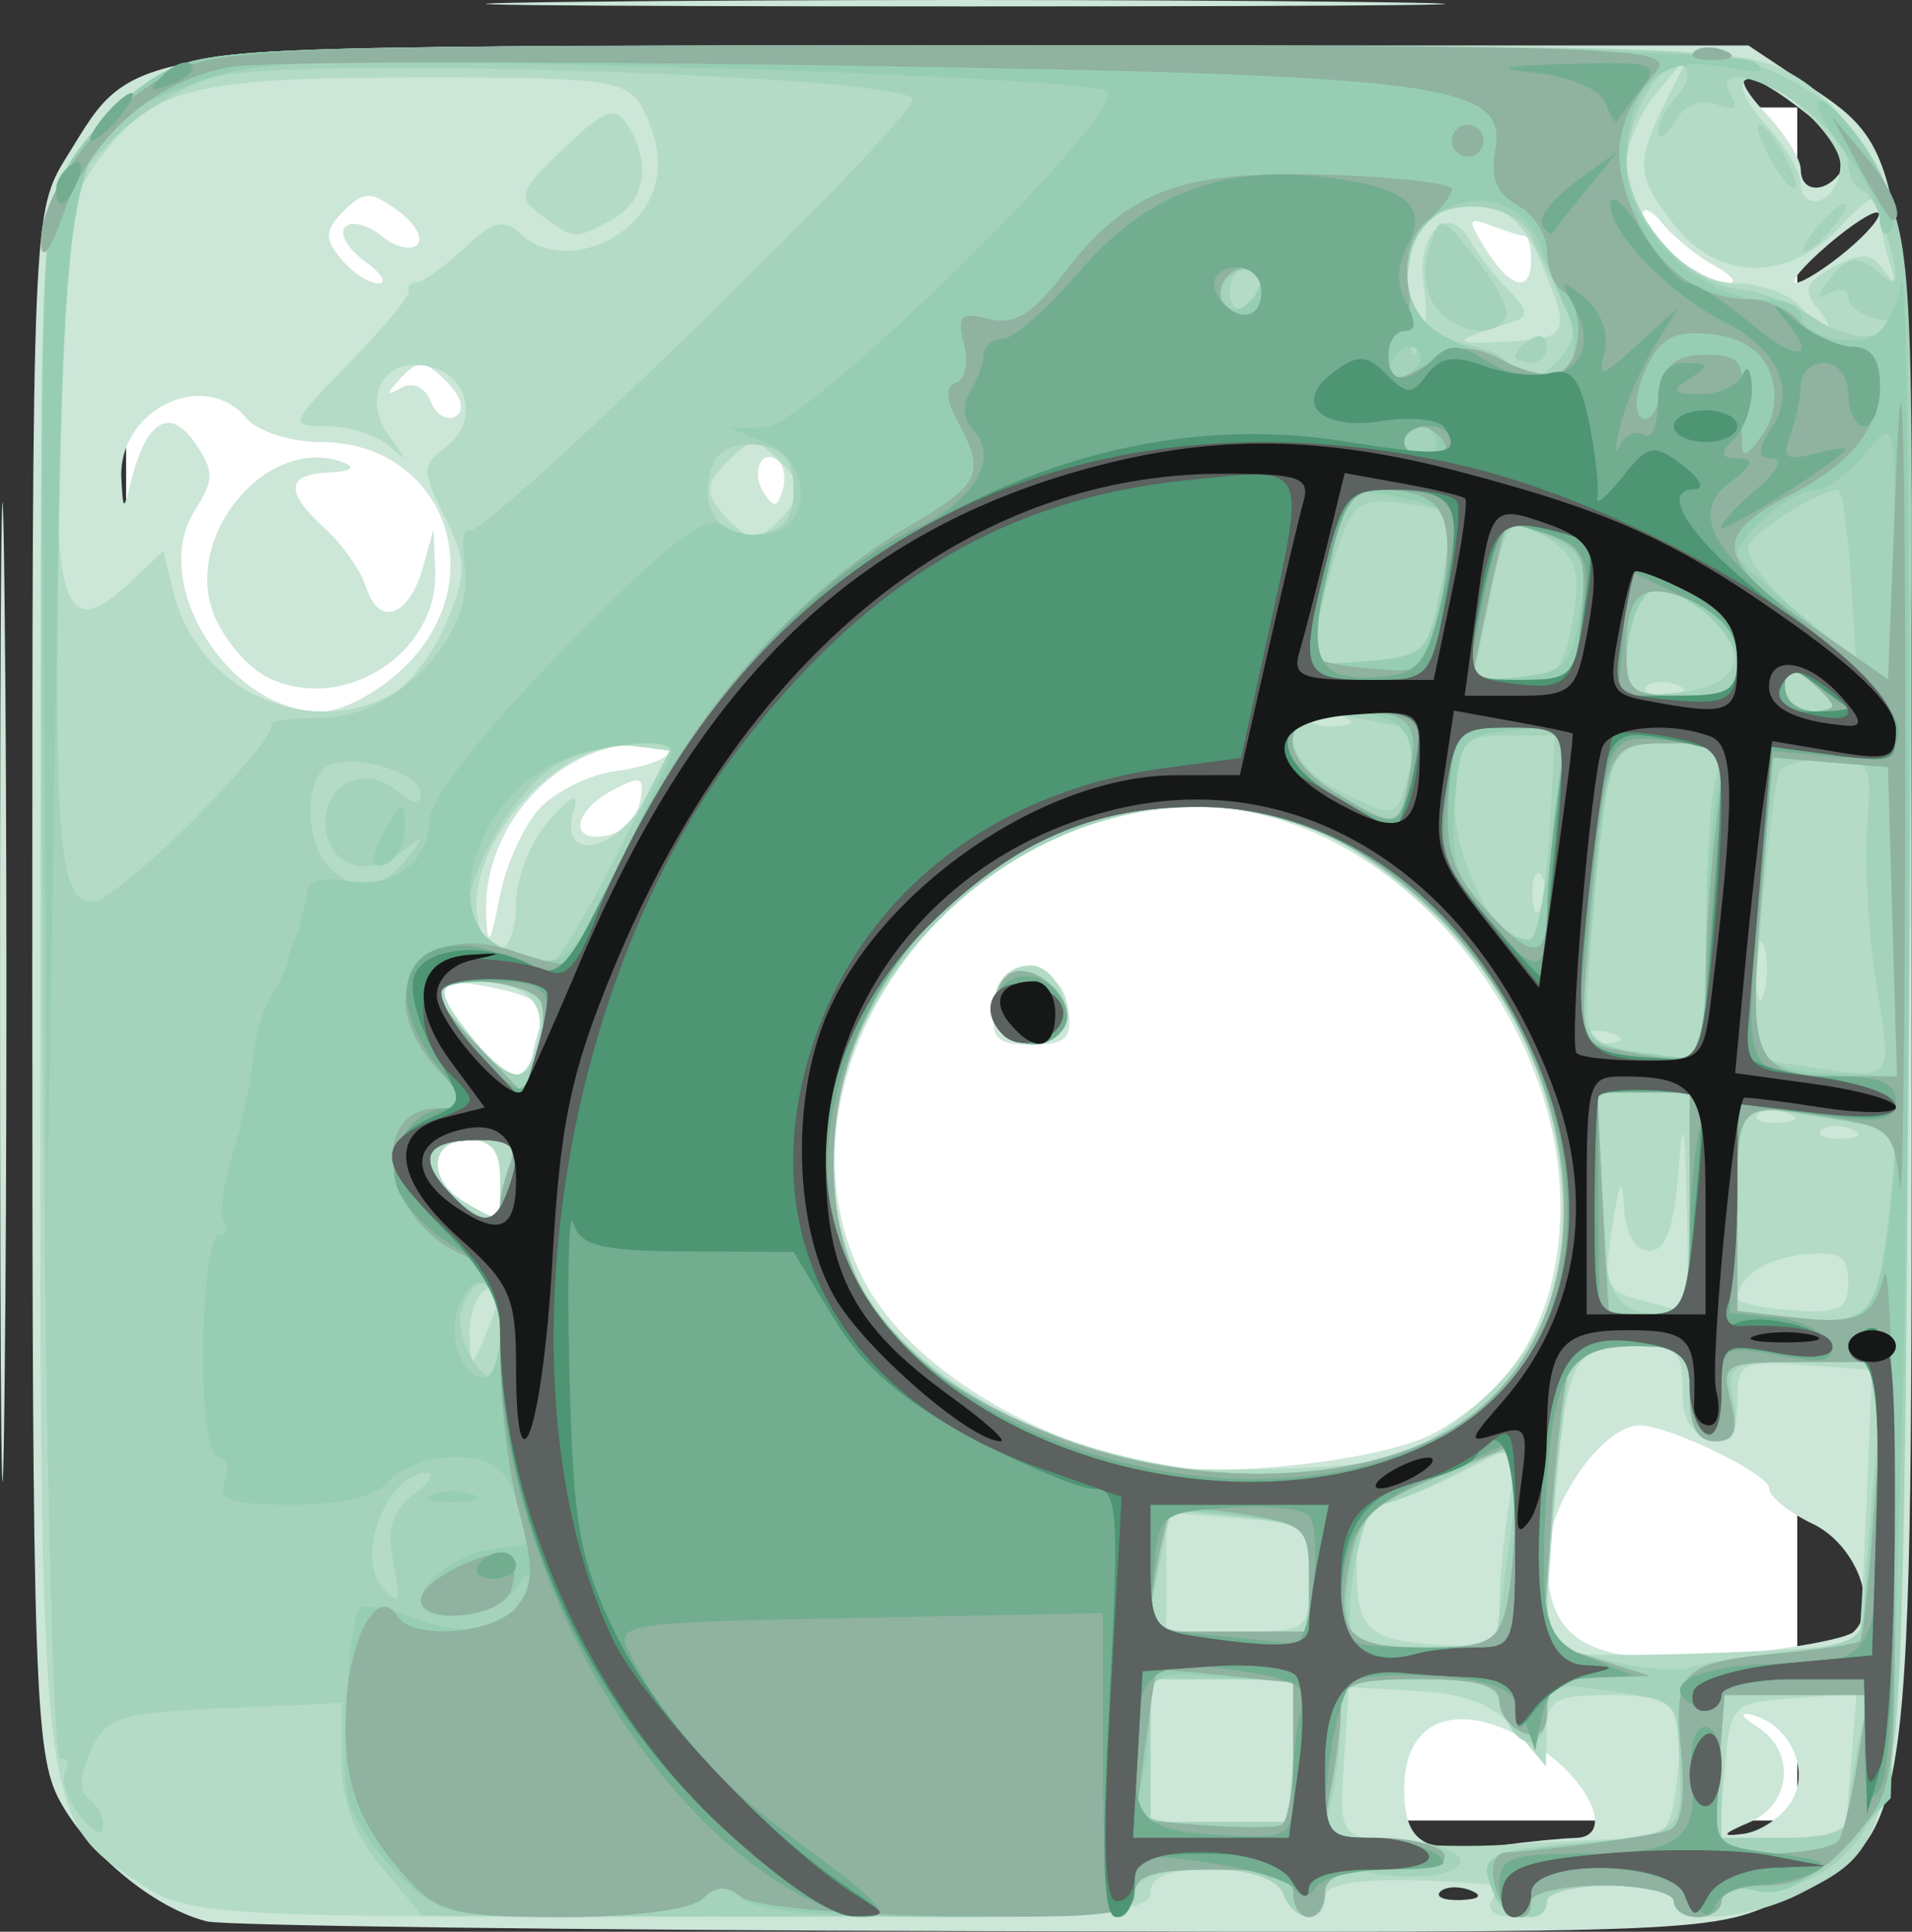 <?xml version="1.0"?>
<!-- Converted with SVG Converter - Version 0.9.5 (Compiled Mon May 30 09:08:51 2011) - Copyright (C) 2011 Nokia -->
<svg xmlns="http://www.w3.org/2000/svg" width="120.551" version="1.1" height="121.789" xmlns:xlink="http://www.w3.org/1999/xlink" baseProfile="tiny" id="svg4321">
 <rect width="100%" height="100%" fill="#333333" stroke="none"/>
 <defs id="defs4323"/>
 <g id="layer1" transform="translate(-170.945,-336.322)">
  <g id="g4974" transform="translate(-198.684,-101.316)">
   <rect width="97.263" x="381.632" y="448.468" height="99.895" style="fill:#ffffff;fill-opacity:1;stroke:#ffffff;stroke-width:8.105;stroke-linecap:round;stroke-linejoin:miter;stroke-miterlimit:4;stroke-opacity:1;stroke-dasharray:none" id="rect4464"/>
   <g id="g4444" transform="translate(205.263,17.105)">
    <path style="fill:#cce6d8" id="path4462" d="m 177.402,541.667 c -3.277,-0.82 -7.414,-4.212 -9.265,-7.596 -1.579,-2.886 -1.735,-7.527 -1.735,-51.671 0,-48.105 0.018,-48.529 2.181,-52 4.518,-7.251 2.472,-7 57.075,-7 l 48.948,0 3.398,2.27 c 7.011,4.683 6.895,3.721 6.895,57.23 0,54.703 0.219,53.126 -7.959,57.25 -4.447,2.243 -4.615,2.25 -51,2.134 -25.596,-0.064 -47.438,-0.341 -48.538,-0.617 z m 79.688,-1.95 c -0.722,-0.289 -1.584,-0.253 -1.917,0.079 -0.332,0.332 0.258,0.569 1.312,0.525 1.165,-0.048 1.402,-0.285 0.604,-0.604 z m 6.562,-3.306 c 2.557,-0.022 1.044,-3.589 -2.477,-5.837 -4.692,-2.997 -8.273,-1.819 -8.273,2.722 0,3.457 1.247,4.202 6,3.583 1.925,-0.251 4.062,-0.461 4.75,-0.467 z m 13.638,-2.261 c 1.249,-1.984 -0.045,-4.877 -2.459,-5.499 -0.828,-0.213 -0.693,0.098 0.321,0.74 2.459,1.557 2.183,4.887 -0.5,6.039 -1.73,0.743 -1.813,0.909 -0.357,0.718 1.041,-0.137 2.389,-1.036 2.995,-1.999 z m 3.947,-10.736 c 1.656,-1.555 0.159,-5.499 -2.585,-6.81 -1.512,-0.723 -2.75,-1.733 -2.75,-2.246 0,-0.904 -6.303,-3.959 -8.168,-3.959 -2.33,0 -5.832,5.043 -5.832,8.398 0,5.386 2.812,6.867 11.5,6.055 3.85,-0.36 7.376,-1.007 7.835,-1.438 z m -26.27,-12.625 c 4.739,-2.775 7.154,-6.604 7.691,-12.198 1.265,-13.168 -10.486,-27.194 -22.756,-27.16 -15.57,0.043 -27.617,17.033 -21.1,29.758 2.584,5.046 9.536,9.63 17.6,11.606 4.322,1.059 15.369,-0.135 18.565,-2.006 z m -27.884,-26.639 c 0.21,-1.477 1.007,-2.25 2.32,-2.25 1.313,0 2.11,0.773 2.32,2.25 0.262,1.846 -0.155,2.25 -2.32,2.25 -2.165,0 -2.582,-0.404 -2.32,-2.25 z m -31.18,10.75 c 0,-1.833 -0.533,-2.5 -2,-2.5 -2.465,0 -2.627,2.535 -0.25,3.92 2.339,1.362 2.25,1.419 2.25,-1.42 z m 2,-7.418 c 0,-0.505 0.257,-1.587 0.571,-2.405 0.404,-1.053 -0.346,-1.688 -2.571,-2.177 -4.103,-0.901 -4.468,-0.366 -1.94,2.848 2.085,2.651 3.941,3.467 3.941,1.734 z m 0.605,-16.105 c 1.042,-1.028 3.115,-2.026 4.607,-2.218 3.458,-0.446 4.846,-1.759 1.859,-1.759 -5.408,0 -10.194,5.191 -9.956,10.797 0.091,2.142 0.268,1.909 0.855,-1.124 0.407,-2.105 1.593,-4.668 2.635,-5.696 z m 6.223,-0.321 c 0.3,-1.56 0.051,-1.661 -1.739,-0.703 -2.529,1.354 -2.771,3.326 -0.351,2.86 0.956,-0.184 1.896,-1.154 2.089,-2.156 z m -14.751,-8.579 c 5.568,-5.568 2.298,-14.077 -5.409,-14.077 -1.883,0 -3.983,-0.675 -4.668,-1.5 -2.647,-3.19 -8.116,-0.539 -7.884,3.821 0.108,2.028 0.15,2.041 0.608,0.179 0.942,-3.833 2.416,-4.745 4.004,-2.479 1.252,1.787 1.255,2.362 0.026,4.272 -2.951,4.586 2.135,12.707 7.958,12.707 1.366,0 3.73,-1.288 5.365,-2.923 z m -8.756,0.756 c -1.198,-0.591 -2.696,-2.325 -3.329,-3.852 -2.104,-5.079 3.426,-11.579 8.215,-9.658 0.711,0.285 0.28,0.554 -0.957,0.598 -2.773,0.097 -2.859,1.217 -0.276,3.556 1.086,0.983 2.249,2.652 2.585,3.71 0.793,2.499 2.701,1.824 3.563,-1.261 l 0.678,-2.426 0.1,2.639 c 0.197,5.22 -5.834,9.036 -10.579,6.694 z m 32.283,-13.562 c -1.017,-1.017 -1.855,0.514 -1.021,1.863 0.63,1.019 0.866,1.02 1.204,0.004 0.232,-0.695 0.149,-1.535 -0.183,-1.867 z m -21.001,-5.096 c -1.332,-1.332 -1.792,-1.37 -2.846,-0.235 -1.009,1.087 -1.009,1.214 -8e-5,0.644 0.726,-0.41 1.51,-0.051 1.855,0.848 0.329,0.857 1.044,1.282 1.589,0.945 0.596,-0.368 0.357,-1.247 -0.598,-2.201 z m -5.16,-7.593 c -1.067,-0.78 -1.614,-1.744 -1.215,-2.143 0.398,-0.398 1.421,-0.146 2.273,0.561 0.852,0.707 1.874,0.959 2.273,0.561 0.398,-0.398 -0.155,-1.367 -1.229,-2.152 -1.695,-1.24 -2.146,-1.235 -3.413,0.032 -1.198,1.198 -1.229,1.737 -0.173,3.01 0.708,0.853 1.767,1.55 2.355,1.55 0.588,0 0.196,-0.638 -0.871,-1.418 z m 73.557,-0.082 c 0,-0.825 -0.188,-1.5 -0.418,-1.5 -0.23,0 -1.175,-0.29 -2.099,-0.645 -1.488,-0.571 -1.528,-0.4 -0.341,1.5 1.559,2.496 2.858,2.79 2.858,0.645 z m 11.5,0.345 c -1.1,-0.602 -2.562,-1.799 -3.25,-2.661 -0.688,-0.862 -1.25,-1.056 -1.25,-0.432 0,1.27 3.885,4.264 5.473,4.217 0.565,-0.017 0.127,-0.523 -0.973,-1.124 z m 8.392,-0.904 c 1.315,-1.095 2.215,-2.167 2,-2.382 -0.215,-0.214 -1.654,0.697 -3.197,2.025 -1.543,1.328 -2.443,2.4 -2,2.382 0.443,-0.018 1.882,-0.93 3.197,-2.025 z m -0.289,-5.107 c 0.422,-0.683 -0.485,-2.13 -2.191,-3.495 -3.754,-3.004 -5.399,-3.019 -2.586,-0.025 1.196,1.273 2.174,2.848 2.174,3.5 0,1.522 1.666,1.535 2.602,0.02 z m -116.139,51.666 c 1.8e-4,-27.5 0.129,-38.606 0.286,-24.68 0.157,13.926 0.157,36.426 -3.3e-4,50 -0.157,13.574 -0.285,2.18 -0.285,-25.32 z m 36.217,-62.249 c 13.299,-0.157 35.349,-0.158 49,-3.4e-4 13.651,0.157 2.769,0.286 -24.181,0.286 -26.95,1.8e-4 -38.119,-0.128 -24.819,-0.286 z"/>
    <path style="fill:#b3dbc6" id="path4460" d="m 173.402,539.412 c -6.619,-4.356 -6.5,-3.312 -6.496,-56.997 0.004,-46.647 0.08,-48.641 1.991,-51.775 1.093,-1.793 3.454,-4.153 5.246,-5.246 3.134,-1.911 5.124,-1.987 51.759,-1.987 46.923,0 48.608,0.066 51.818,2.023 2.012,1.227 4.093,3.775 5.287,6.474 1.883,4.257 1.956,6.535 1.682,52.223 -0.317,52.785 -0.271,52.403 -6.754,55.756 -3.323,1.719 -8.033,2.022 -8.033,0.517 0,-0.55 -1.8,-1 -4,-1 -2.2,0 -4,0.45 -4,1 0,0.55 -0.927,1 -2.059,1 -1.132,0 -1.781,-0.45 -1.441,-1 0.34,-0.55 0.254,-1.029 -0.191,-1.064 -6.897,-0.544 -10.31,-0.275 -10.31,0.814 0.001,1.748 -1.941,1.564 -2.638,-0.25 -0.375,-0.978 -1.931,-1.5 -4.469,-1.5 -2.794,0 -3.893,0.424 -3.893,1.5 0,1.3 -4.025,1.499 -30.25,1.493 -28.433,-0.006 -30.43,-0.125 -33.25,-1.981 z m 93.141,-2.935 c 2.806,-0.069 3.183,-0.438 3.536,-3.468 0.578,-4.95 0.077,-5.609 -4.26,-5.609 -3.385,0 -3.921,0.305 -3.95,2.25 l -0.033,2.25 -1.887,-2.262 c -1.342,-1.609 -3.136,-2.33 -6.217,-2.5 l -4.33,-0.238 -0.302,4.683 c -0.298,4.621 -0.259,4.688 3,5.103 1.816,0.231 5.102,0.296 7.302,0.144 2.2,-0.152 5.413,-0.311 7.141,-0.353 z m 14.52,-4.623 0.362,-4.546 -3.984,0.296 c -3.91,0.29 -3.99,0.374 -4.335,4.546 l -0.351,4.25 3.973,0 3.973,0 0.362,-4.546 z m -35.16,-0.954 0,-4.5 -4.5,0 -4.5,0 0,4.5 0,4.5 4.5,0 4.5,0 0,-4.5 z m 35.644,-6.862 c 0.079,-0.076 0.304,-3.963 0.5,-8.638 l 0.356,-8.5 -4.25,-0.307 c -4.001,-0.289 -4.25,-0.153 -4.25,2.323 0,1.973 -0.438,2.543 -1.75,2.28 -1.165,-0.234 -1.737,-1.26 -1.711,-3.073 0.035,-2.401 -0.336,-2.723 -3.143,-2.723 -3.843,0 -4.156,0.683 -5.011,10.927 -0.598,7.172 -0.489,7.921 1.229,8.399 1.522,0.423 17.507,-0.186 18.029,-0.688 z m -22.633,-2.388 c 0.006,-1.512 0.287,-4.417 0.624,-6.455 l 0.613,-3.705 -3.835,1.955 c -2.109,1.075 -4.415,1.955 -5.124,1.955 -0.833,0 -1.289,1.389 -1.289,3.927 0,4.161 0.71,4.724 6.25,4.957 2.359,0.1 2.752,-0.275 2.761,-2.634 z m -12.011,-1.649 c 0,-3.309 -0.119,-3.409 -4.5,-3.757 l -4.5,-0.358 0,3.757 0,3.757 4.5,0 c 4.451,0 4.5,-0.037 4.5,-3.399 z m 9.33,-9.902 c 4.684,-3.574 6.67,-7.452 6.67,-13.023 0,-8.993 -4.675,-17.284 -12.766,-22.644 -16.173,-10.713 -39.323,8.459 -31.84,26.369 1.664,3.984 6.712,8.036 13.299,10.677 3.63,1.455 6.787,1.866 12.887,1.675 7.099,-0.222 8.525,-0.592 11.751,-3.054 z M 227.282,484.948 c -0.697,-1.815 0.315,-3.548 2.072,-3.548 1.516,0 2.84,2.718 1.992,4.09 -0.874,1.414 -3.445,1.071 -4.064,-0.542 z m -31.45,17.143 c 0.039,-0.445 -0.38,-0.531 -0.93,-0.191 -0.55,0.34 -0.968,1.604 -0.93,2.809 0.068,2.112 0.101,2.119 0.93,0.191 0.473,-1.1 0.891,-2.364 0.93,-2.809 z m 74.89,-5.441 c -0.15,-5.603 -0.244,-5.943 -0.555,-2 -0.26,3.303 -0.815,4.75 -1.82,4.75 -0.876,0 -1.501,-1.084 -1.587,-2.75 -0.105,-2.03 -0.301,-1.702 -0.75,1.25 -0.556,3.658 -0.394,4.054 1.892,4.632 1.375,0.347 2.612,0.685 2.75,0.75 0.138,0.065 0.169,-2.919 0.07,-6.632 z m 10.18,4.712 c 0,-1.626 -0.556,-1.979 -2.75,-1.749 -2.465,0.258 -4.196,1.398 -4.233,2.788 -0.007,0.275 1.561,0.612 3.485,0.749 2.934,0.209 3.498,-0.079 3.498,-1.788 z m -85,-6.462 c 0,-1.833 -0.533,-2.5 -2,-2.5 -2.465,0 -2.627,2.535 -0.25,3.92 2.339,1.362 2.25,1.419 2.25,-1.42 z m 85.188,-3.183 c -0.722,-0.289 -1.584,-0.253 -1.917,0.079 -0.332,0.332 0.258,0.569 1.312,0.525 1.165,-0.048 1.402,-0.285 0.604,-0.604 z m -4,-1 c -0.722,-0.289 -1.584,-0.253 -1.917,0.079 -0.332,0.332 0.258,0.569 1.312,0.525 1.165,-0.048 1.402,-0.285 0.604,-0.604 z m -78.842,-4.531 c 0.653,-2.497 -0.725,-3.748 -4.155,-3.77 -2.416,-0.016 -2.29,0.85 0.616,4.235 1.991,2.318 2.84,2.207 3.539,-0.464 z m 67.842,-0.469 c -0.722,-0.289 -1.584,-0.253 -1.917,0.079 -0.332,0.332 0.258,0.569 1.312,0.525 1.165,-0.048 1.402,-0.285 0.604,-0.604 z m 9.468,-5.586 c -0.274,-0.677 -0.481,0.119 -0.461,1.769 0.02,1.65 0.244,2.204 0.498,1.231 0.254,-0.973 0.237,-2.323 -0.037,-3 z m -78.656,-2.62 c 0,-1.589 0.938,-3.952 2.084,-5.25 1.382,-1.566 1.908,-1.799 1.563,-0.694 -1.01,3.234 2.342,2.899 4.382,-0.438 l 1.974,-3.229 -2.503,-0.317 c -4.999,-0.632 -11.389,6.96 -9.734,11.567 0.829,2.309 2.235,1.278 2.235,-1.639 z m 64.604,-1.84 c -0.332,-0.332 -0.569,0.258 -0.525,1.312 0.048,1.165 0.285,1.402 0.604,0.604 0.289,-0.722 0.253,-1.584 -0.079,-1.917 z m -12.417,-9.954 c -0.722,-0.289 -1.584,-0.253 -1.917,0.079 -0.332,0.332 0.258,0.569 1.312,0.525 1.165,-0.048 1.402,-0.285 0.604,-0.604 z m -60.037,-1.397 c 1.11,-0.594 2.674,-2.649 3.475,-4.565 1.291,-3.091 1.277,-3.843 -0.125,-6.654 -1.448,-2.903 -1.444,-3.269 0.047,-4.359 2.227,-1.629 1.429,-4.771 -1.312,-5.162 -2.766,-0.395 -3.968,2.173 -2.145,4.583 1.116,1.476 1.103,1.549 -0.088,0.487 -0.771,-0.688 -2.528,-1.25 -3.905,-1.25 -2.432,0 -2.391,-0.115 1.45,-4.048 2.174,-2.227 3.84,-4.252 3.703,-4.5 -0.138,-0.248 0.087,-0.479 0.5,-0.512 0.412,-0.033 1.768,-1.017 3.013,-2.187 1.746,-1.641 2.534,-1.855 3.45,-0.939 1.681,1.681 4.816,1.47 6.958,-0.468 2.051,-1.856 2.337,-4.527 0.794,-7.411 -0.944,-1.764 -2.2,-1.933 -14.25,-1.92 -14.302,0.016 -16.645,0.634 -20.118,5.305 -1.801,2.422 -2.144,4.52 -2.433,14.887 -0.371,13.294 0.448,15.447 4.448,11.689 l 2.142,-2.013 0.664,2.645 c 1.53,6.096 8.353,9.272 13.733,6.392 z m 9.496,-30.189 c -1.602,-1.171 -1.497,-1.499 1.356,-4.232 2.58,-2.472 3.248,-2.717 4.03,-1.48 1.51,2.389 1.113,4.834 -0.966,5.947 -2.412,1.291 -2.328,1.295 -4.42,-0.234 z m 71.542,29.587 c -0.722,-0.289 -1.584,-0.253 -1.917,0.079 -0.332,0.332 0.258,0.569 1.312,0.525 1.165,-0.048 1.402,-0.285 0.604,-0.604 z m -56.146,-10.867 c 1.063,-1.281 0.997,-1.84 -0.378,-3.214 -1.552,-1.552 -1.776,-1.552 -3.328,0 -1.375,1.375 -1.44,1.934 -0.378,3.214 0.708,0.853 1.626,1.55 2.042,1.55 0.415,0 1.334,-0.698 2.042,-1.55 z m 40.196,-14.287 c -0.49,-3.339 1.535,-5.32 2.917,-2.852 0.49,0.875 1.589,2.29 2.443,3.143 1.229,1.229 1.276,1.639 0.228,1.97 -3.916,1.236 -4.001,1.422 -0.576,1.257 4.226,-0.204 4.313,-0.402 2.303,-5.213 -2.493,-5.967 -8.866,-4.181 -8.368,2.345 0.128,1.677 0.514,2.874 0.858,2.662 0.344,-0.213 0.433,-1.703 0.196,-3.312 z m 24.821,1.407 c -0.952,-1.147 -0.753,-1.662 1.005,-2.603 1.732,-0.927 2.394,-0.889 3.159,0.18 0.722,1.01 0.817,0.889 0.373,-0.479 -0.327,-1.007 -0.594,-2.536 -0.594,-3.396 0,-1.125 -0.689,-0.821 -2.452,1.082 -3.289,3.549 -7.689,3.554 -10.475,0.011 -2.465,-3.134 -2.523,-3.937 -0.565,-7.865 l 1.495,-3 -2.002,2.361 c -1.101,1.298 -2.002,3.375 -2.002,4.615 0,3.518 3.701,7.524 6.95,7.524 1.543,0 3.365,0.675 4.05,1.5 0.685,0.825 1.47,1.5 1.745,1.5 0.275,0 -0.034,-0.644 -0.687,-1.43 z m 1.442,-9.045 c 0,-1.931 -5.05,-6.308 -6.084,-5.274 -0.339,0.339 0.328,1.632 1.484,2.872 1.155,1.24 2.101,2.882 2.101,3.649 0,0.767 0.562,1.207 1.25,0.978 0.688,-0.229 1.25,-1.231 1.25,-2.225 z"/>
    <path style="fill:#a4d2bb" id="path4458" d="m 188.453,538.278 c -1.723,-2.048 -2.55,-4.224 -2.549,-6.705 l 0.002,-3.673 -7.376,0.325 c -6.652,0.293 -7.483,0.559 -8.465,2.714 -0.686,1.505 -0.732,2.61 -0.127,2.984 0.529,0.327 0.948,1.131 0.93,1.786 -0.018,0.655 -0.678,0.337 -1.468,-0.706 -0.79,-1.044 -1.199,-2.281 -0.909,-2.75 0.29,-0.469 0.14,-0.853 -0.333,-0.853 -0.473,0 -0.97,-21.938 -1.104,-48.75 -0.237,-47.518 -0.192,-48.832 1.792,-52.009 1.119,-1.793 3.502,-4.153 5.294,-5.246 3.132,-1.909 5.126,-1.987 51.049,-1.991 46.309,-0.004 47.915,0.06 51.834,2.06 3.001,1.531 4.566,3.243 6.068,6.638 1.958,4.425 2.011,6.129 1.648,52.187 -0.355,45.042 -0.481,47.788 -2.324,50.863 -1.994,3.327 -4.659,4.829 -7.766,4.378 -0.963,-0.14 -1.75,0.224 -1.75,0.808 0,0.585 -0.675,1.063 -1.5,1.063 -0.825,0 -1.5,-0.45 -1.5,-1 0,-0.55 -1.8,-1 -4,-1 -2.2,0 -4,0.45 -4,1 0,1.645 -2.736,1.13 -3.417,-0.643 -0.868,-2.262 -0.35,-2.565 5.132,-3 6.66,-0.528 6.852,-0.666 6.657,-4.806 -0.207,-4.395 0.05,-4.126 -4.622,-4.847 -3.242,-0.5 -3.75,-0.316 -3.75,1.358 0,2.546 -2.04,2.499 -2.71,-0.063 -0.433,-1.656 -1.364,-2 -5.406,-2 -4.657,0 -4.884,0.127 -4.897,2.75 -0.007,1.512 -0.285,3.763 -0.617,5 -0.528,1.972 -0.227,2.25 2.432,2.25 1.669,0 3.784,0.288 4.7,0.639 2.733,1.049 -0.344,2.261 -4.166,1.64 -2.639,-0.428 -3.336,-0.201 -3.336,1.09 0,2.046 -1.868,2.139 -2.638,0.131 -0.807,-2.102 -9.362,-2.118 -9.362,-0.017 0,1.267 -3.264,1.479 -22.449,1.455 l -22.449,-0.028 -2.551,-3.032 z m 92.449,-3.253 c 0,-0.756 0.281,-2.781 0.625,-4.5 l 0.625,-3.125 -4.625,0 -4.625,0 0,4.5 0,4.5 4,0 c 2.727,0 4,-0.438 4,-1.375 z m -35,-4.125 0,-4.5 -4.5,0 -4.5,0 0,4.5 0,4.5 4.5,0 4.5,0 0,-4.5 z m 31.25,-6.248 c 4.013,-0.428 4.751,-0.836 4.757,-2.629 0.004,-1.168 0.294,-5.16 0.645,-8.873 l 0.637,-6.75 -5.006,0 c -4.8,0 -4.986,0.103 -4.528,2.5 0.35,1.833 0.046,2.5 -1.139,2.5 -1.13,0 -1.617,-0.904 -1.617,-3 0,-2.752 -0.284,-3 -3.441,-3 -1.893,0 -3.662,0.357 -3.931,0.793 -0.27,0.436 -0.803,4.653 -1.186,9.371 l -0.696,8.578 3.877,1.024 c 2.132,0.563 4.552,0.792 5.377,0.508 0.825,-0.284 3.638,-0.744 6.25,-1.022 z m -17.886,-4.891 c 1.188,-8.668 1.191,-8.662 -3.099,-6.362 -2.054,1.101 -4.257,2.002 -4.895,2.002 -1.104,0 -2.425,7.612 -1.485,8.552 0.246,0.246 2.337,0.448 4.645,0.448 l 4.197,0 0.636,-4.64 z m -12.364,0.245 c 0,-3.258 -0.172,-3.413 -4.25,-3.839 -2.337,-0.244 -4.322,-0.404 -4.411,-0.355 -0.088,0.049 -0.476,1.777 -0.861,3.839 l -0.7,3.75 5.111,0 5.111,0 0,-3.395 z m -57.785,-1.261 c -0.353,-1.845 0.053,-3.067 1.33,-4 1.011,-0.739 1.392,-1.344 0.846,-1.344 -2.59,0 -4.613,5.445 -2.724,7.333 1.038,1.039 1.091,0.849 0.548,-1.99 z M 254.62,511.294 c 12.926,-6.258 10.307,-27.581 -4.545,-37 -16.377,-10.386 -39.229,8.675 -31.779,26.505 4.246,10.162 24.765,16.09 36.324,10.494 z m -27.382,-26.462 c -0.331,-0.862 -0.088,-2.08 0.539,-2.707 1.407,-1.407 4.742,1.468 3.685,3.178 -0.998,1.615 -3.531,1.332 -4.223,-0.471 z m -31.336,19.567 c 0,-3.23 -1.393,-4.024 -2.41,-1.373 -0.532,1.386 0.857,4.373 2.033,4.373 0.208,0 0.378,-1.35 0.378,-3 z m 87.475,-6.65 c 0.379,-3.035 0.54,-5.663 0.357,-5.841 -0.183,-0.177 -2.47,-0.64 -5.082,-1.029 l -4.75,-0.707 0,6.55 0,6.55 3.25,0.333 c 5.005,0.513 5.486,0.06 6.225,-5.856 z m -12.475,-1.35 0,-7 -2.889,0 -2.889,0 0.139,6.25 c 0.142,6.385 0.807,7.708 3.889,7.735 1.501,0.013 1.75,-0.979 1.75,-6.985 z m -75,0.082 c 0,-0.505 0.273,-1.63 0.607,-2.5 0.451,-1.176 -0.019,-1.582 -1.833,-1.582 -3.386,0 -4.067,1.018 -2.121,3.169 1.783,1.971 3.347,2.397 3.347,0.913 z m 2.497,-10.073 c 0.895,-2.819 -0.161,-4.009 -3.556,-4.009 -3.513,0 -3.643,0.624 -0.767,3.686 2.662,2.833 3.506,2.896 4.323,0.323 z m 84.284,-3.759 c -0.504,-3.163 -0.77,-7.662 -0.591,-10 0.307,-4.03 0.185,-4.25 -2.374,-4.25 -1.484,0 -2.903,0.338 -3.153,0.75 -0.25,0.412 -0.777,4.653 -1.171,9.423 l -0.716,8.673 2.862,0.427 c 6.441,0.962 6.143,1.253 5.143,-5.023 z m -10.768,-3 c 0.008,-4.263 0.285,-8.762 0.617,-10 0.543,-2.025 0.247,-2.25 -2.952,-2.25 -3.925,0 -3.981,0.154 -4.988,13.698 -0.414,5.572 -0.633,5.35 6.06,6.152 0.904,0.108 1.254,-1.993 1.264,-7.6 z m -68.651,-5.25 3.556,-7 -2.737,0 c -1.505,0 -3.74,0.702 -4.965,1.561 -2.452,1.717 -5.217,6.446 -5.217,8.922 0,1.335 2.825,3.228 5.153,3.454 0.359,0.035 2.254,-3.087 4.21,-6.937 z m 58.799,-1.5 0.339,-6 -3,0 c -2.746,0 -3.026,0.318 -3.311,3.76 -0.327,3.954 3.282,10.707 4.845,9.067 0.434,-0.455 0.941,-3.527 1.127,-6.827 z m -85.351,-0.808 c 2.883,-2.919 5.02,-5.529 4.749,-5.8 -0.271,-0.271 1.125,-0.492 3.101,-0.492 4.755,0 9.745,-5.184 9.116,-9.47 -0.228,-1.554 -0.087,-2.622 0.314,-2.374 0.924,0.571 27.909,-25.683 27.909,-27.153 0,-1.504 -39.239,-2.762 -44.057,-1.412 -1.956,0.548 -4.881,2.378 -6.5,4.066 l -2.943,3.07 -0.31,20.129 c -0.323,20.965 -1.9e-4,24.744 2.113,24.744 0.696,0 3.624,-2.388 6.507,-5.308 z m 13.318,2.558 c 1.242,-1.583 1.207,-1.62 -0.365,-0.388 -2.245,1.76 -4.763,0.775 -4.763,-1.862 0,-2.544 2.511,-3.651 4.513,-1.989 1.005,0.834 1.487,0.877 1.487,0.131 0,-1.333 -4.462,-2.592 -5.943,-1.677 -1.429,0.883 -1.34,4.852 0.143,6.335 1.679,1.679 3.323,1.496 4.928,-0.55 z m 63.463,-7.992 c -0.189,-0.189 -1.974,-0.608 -3.967,-0.931 -3.127,-0.507 -3.624,-0.321 -3.624,1.361 0,1.215 1.224,2.533 3.25,3.498 3.191,1.52 3.263,1.502 3.967,-1.018 0.394,-1.412 0.563,-2.721 0.374,-2.91 z m 26.409,-1.635 c 0,-0.208 -0.675,-0.938 -1.5,-1.622 -1.229,-1.02 -1.5,-0.951 -1.5,0.378 0,0.892 0.675,1.622 1.5,1.622 0.825,0 1.5,-0.17 1.5,-0.378 z m -6.197,-2.809 c 0.182,-0.961 -0.819,-2.433 -2.327,-3.421 -2.249,-1.474 -2.782,-1.521 -3.546,-0.313 -0.495,0.782 -0.906,2.462 -0.915,3.734 -0.013,2.009 0.411,2.272 3.227,2 2.084,-0.201 3.356,-0.916 3.561,-2 z m -10.207,-2.473 c 0.547,-2.914 0.313,-3.933 -1.146,-5 -2.726,-1.993 -2.965,-1.779 -4.079,3.66 l -1.024,5 2.781,0 c 2.41,0 2.873,-0.488 3.468,-3.66 z m -8.296,-2.18 c 0.469,-2.387 0.702,-4.49 0.519,-4.674 -0.184,-0.184 -1.622,-0.481 -3.196,-0.66 -2.613,-0.297 -2.981,0.066 -4.227,4.174 -1.871,6.164 -1.872,6.16 2.328,5.81 3.524,-0.294 3.77,-0.543 4.577,-4.65 z m 25.857,-0.659 c -0.188,-3.026 -0.555,-5.501 -0.816,-5.501 -1.018,0 -4.881,2.358 -5.569,3.4 -0.419,0.634 0.854,2.463 3,4.313 2.05,1.767 3.727,3.23 3.727,3.251 0,0.021 -0.154,-2.437 -0.343,-5.462 z m -66.657,-5.501 c 0,-1.833 -0.602,-2.585 -2.254,-2.82 -1.352,-0.192 -2.496,0.308 -2.857,1.25 -0.996,2.595 0.4,4.739 2.857,4.39 1.653,-0.235 2.254,-0.987 2.254,-2.82 z m 48.435,-8.422 c 0.908,-1.094 0.9,-1.959 -0.033,-3.75 -0.667,-1.281 -1.526,-3.003 -1.91,-3.828 -0.899,-1.935 -4.692,-2.495 -6.536,-0.964 -0.88,0.73 -1.371,2.781 -1.272,5.308 0.089,2.265 0.324,3.63 0.523,3.033 0.404,-1.213 5.018,-0.629 5.866,0.743 0.79,1.279 2.014,1.082 3.361,-0.541 z m -2.935,-0.019 c 0,-0.243 0.45,-0.719 1,-1.059 0.55,-0.34 1,-0.141 1,0.441 0,0.582 -0.45,1.059 -1,1.059 -0.55,0 -1,-0.198 -1,-0.441 z m -4.96,-3.011 c -0.708,-0.854 -0.911,-2.38 -0.49,-3.703 0.712,-2.244 0.722,-2.242 3.023,0.644 1.27,1.592 2.084,3.259 1.809,3.703 -0.788,1.276 -3.024,0.944 -4.342,-0.644 z m 27.71,0.658 c -0.963,-0.194 -1.75,-0.796 -1.75,-1.339 0,-0.542 -0.562,-0.648 -1.25,-0.235 -0.838,0.503 -0.794,0.189 0.133,-0.953 1.133,-1.397 1.659,-1.477 2.916,-0.442 1.339,1.102 1.439,0.881 0.793,-1.738 -0.407,-1.65 -1.157,-3.15 -1.666,-3.333 -0.509,-0.183 -0.926,-0.938 -0.926,-1.677 0,-0.739 -1.186,-2.277 -2.635,-3.417 -2.853,-2.244 -5.952,-2.832 -4.76,-0.903 0.484,0.783 0.181,0.962 -0.915,0.542 -0.999,-0.383 -2.026,0.038 -2.634,1.08 -0.548,0.94 -1.01,1.236 -1.026,0.658 -0.017,-0.578 0.502,-1.583 1.153,-2.233 0.651,-0.651 0.871,-1.495 0.49,-1.877 -1.109,-1.109 -3.606,2.907 -3.641,5.855 -0.041,3.452 3.724,7.822 7.035,8.168 1.412,0.147 3.601,0.992 4.865,1.877 1.264,0.885 3.033,1.319 3.933,0.964 1.469,-0.58 1.458,-0.681 -0.115,-0.998 z m -3.75,-5.706 c 0.685,-0.825 1.47,-1.5 1.745,-1.5 0.275,0 -0.06,0.675 -0.745,1.5 -0.685,0.825 -1.47,1.5 -1.745,1.5 -0.275,0 0.06,-0.675 0.745,-1.5 z m -3,-4.5 c -0.589,-1.1 -0.845,-2 -0.57,-2 0.275,0 0.982,0.9 1.57,2 0.589,1.1 0.845,2 0.57,2 -0.275,0 -0.982,-0.9 -1.57,-2 z m -32,7.941 c 0,-0.518 -0.45,-0.941 -1,-0.941 -0.55,0 -1,0.702 -1,1.559 0,0.857 0.45,1.281 1,0.941 0.55,-0.34 1,-1.041 1,-1.559 z"/>
    <path style="fill:#97ceb3" id="path4456" d="m 189.518,538.743 c -1.461,-1.461 -2.89,-3.599 -3.174,-4.75 -0.556,-2.25 0.003,-11.371 0.742,-12.111 0.246,-0.246 1.892,0.097 3.657,0.764 3.448,1.301 6.215,0.373 6.907,-2.318 0.213,-0.828 -0.098,-0.693 -0.74,0.321 -1.123,1.775 -6.008,2.484 -6.008,0.872 0,-1.393 2.65,-3.22 4.92,-3.391 1.144,-0.086 2.08,-0.257 2.08,-0.379 0,-0.122 -0.439,-1.376 -0.975,-2.787 -0.738,-1.94 -1.682,-2.565 -3.878,-2.565 -1.596,0 -3.463,0.675 -4.147,1.5 -0.793,0.956 -3.003,1.5 -6.091,1.5 -3.897,0 -4.733,-0.294 -4.271,-1.5 0.317,-0.825 0.123,-1.5 -0.431,-1.5 -0.587,0 -0.972,-2.916 -0.925,-7 0.045,-3.85 0.476,-7 0.958,-7 0.482,0 0.638,-0.386 0.347,-0.858 -0.292,-0.472 -0.049,-2.384 0.539,-4.25 0.588,-1.866 1.163,-4.532 1.277,-5.924 0.114,-1.392 0.626,-3.192 1.136,-4 0.511,-0.808 0.992,-1.806 1.069,-2.218 0.077,-0.412 0.253,-0.975 0.39,-1.25 0.293,-0.586 0.698,-2.141 0.875,-3.361 0.069,-0.474 1.137,-0.688 2.375,-0.476 3.009,0.515 5.147,-1.034 5.322,-3.854 0.089,-1.435 3.334,-5.554 8.579,-10.89 6.716,-6.832 8.756,-8.38 10.006,-7.591 0.864,0.545 2.307,0.708 3.207,0.363 2.419,-0.928 2.021,-4.6 -0.614,-5.659 l -2.25,-0.904 2.222,-0.063 c 2.657,-0.076 22.852,-19.889 21.574,-21.167 -0.458,-0.458 -12.613,-1.143 -27.009,-1.522 -23.342,-0.614 -26.661,-0.504 -30.65,1.02 -8.135,3.107 -8.066,2.793 -8.664,39.105 l -0.527,32 -0.219,-31.5 c -0.208,-29.883 -0.117,-31.667 1.768,-34.759 1.093,-1.793 3.454,-4.153 5.246,-5.246 3.133,-1.91 5.112,-1.987 51.259,-1.976 29.752,0.007 48.57,0.385 49.5,0.995 1.056,0.692 0.494,0.79 -1.9,0.33 -4.084,-0.785 -6.1,1.283 -6.1,6.259 0,3.801 4.695,8.398 8.577,8.398 1.333,0 2.423,0.402 2.423,0.893 0,1.246 2.71,2.156 4.442,1.491 0.793,-0.304 1.626,-1.753 1.85,-3.219 0.702,-4.584 0.736,50.248 0.044,73.335 l -0.659,22 -3.185,3.197 c -2.296,2.304 -3.786,3.039 -5.339,2.633 -1.255,-0.328 -2.154,-0.097 -2.154,0.553 0,0.614 -0.675,1.117 -1.5,1.117 -0.825,0 -1.5,-0.45 -1.5,-1 0,-0.55 -2.025,-1 -4.5,-1 -2.475,0 -4.5,0.45 -4.5,1 0,1.609 -1.729,1.149 -2.417,-0.643 -0.85,-2.215 -0.674,-2.31 5.519,-2.975 2.969,-0.319 5.705,-0.768 6.082,-0.999 0.376,-0.231 0.497,-2.415 0.269,-4.854 -0.479,-5.11 0.006,-5.583 6.329,-6.174 2.546,-0.238 4.752,-0.556 4.903,-0.707 0.151,-0.151 0.575,-4.183 0.942,-8.961 l 0.668,-8.687 -5.167,0 c -5.012,0 -5.148,0.075 -4.539,2.5 0.474,1.891 0.235,2.5 -0.981,2.5 -1.12,0 -1.608,-0.91 -1.608,-3 0,-2.752 -0.284,-3 -3.441,-3 -1.893,0 -3.714,0.442 -4.047,0.981 -0.334,0.54 -0.871,4.732 -1.195,9.316 l -0.588,8.335 3.386,1.081 3.386,1.081 -3.25,0.102 c -2.531,0.08 -3.25,0.537 -3.25,2.071 0,1.339 -0.48,1.785 -1.5,1.393 -0.825,-0.317 -1.5,-1.202 -1.5,-1.969 0,-1.005 -1.393,-1.393 -5,-1.393 -4.222,0 -5,0.292 -5,1.875 0,1.031 -0.281,3.281 -0.625,5 -0.607,3.033 -0.52,3.125 2.941,3.125 1.961,0 3.844,0.45 4.184,1 0.373,0.604 -0.99,1 -3.441,1 -2.941,0 -4.059,0.413 -4.059,1.5 0,0.825 -0.45,1.5 -1,1.5 -0.55,0 -1,-0.675 -1,-1.5 0,-1.133 -1.222,-1.5 -5,-1.5 -3.778,0 -5,0.367 -5,1.5 0,1.249 -1.978,1.5 -11.8,1.5 -7.844,0 -12.202,-0.402 -13,-1.2 -0.933,-0.933 -1.467,-0.933 -2.4,0 -0.725,0.725 -4.236,1.2 -8.864,1.2 -6.962,0 -7.907,-0.243 -10.32,-2.657 z m 90.788,-2.189 c 0.287,-0.465 0.821,-2.715 1.187,-5 l 0.664,-4.155 -4.527,0 -4.527,0 -0.364,4.571 c -0.2,2.514 -0.17,4.764 0.066,5 0.786,0.786 6.97,0.443 7.501,-0.416 z m -34.404,-5.613 0,-4.34 -4.5,-0.358 c -4.229,-0.336 -4.501,-0.207 -4.514,2.149 -0.007,1.379 -0.278,3.492 -0.6,4.695 -0.529,1.974 -0.163,2.219 3.764,2.507 2.393,0.176 4.688,0.177 5.1,0.003 0.412,-0.174 0.75,-2.269 0.75,-4.656 z m 13.37,-8.792 c 0.332,-1.238 0.609,-4.124 0.617,-6.414 l 0.014,-4.164 -4.894,2.068 c -4.271,1.804 -4.966,2.514 -5.462,5.57 -0.757,4.667 -0.274,5.19 4.799,5.19 3.639,0 4.42,-0.356 4.927,-2.25 z m -12.37,-2.118 c 0,-3.204 -0.206,-3.396 -4.231,-3.936 -2.327,-0.312 -4.371,-0.427 -4.543,-0.256 -0.172,0.172 -0.577,1.943 -0.9,3.936 l -0.588,3.624 5.131,0 5.131,0 0,-3.368 z m 7.718,-8.737 c 12.982,-6.285 10.372,-27.54 -4.545,-37 -13.7,-8.688 -33.075,2.653 -33.151,19.405 -0.038,8.289 3.866,13.234 13.61,17.24 7.802,3.208 17.885,3.356 24.085,0.354 z m -27.382,-26.462 c -0.331,-0.862 -0.088,-2.08 0.539,-2.707 1.407,-1.407 4.742,1.468 3.685,3.178 -0.998,1.615 -3.531,1.332 -4.223,-0.471 z m -31.336,19.567 c 0,-3.14 -1.649,-4.078 -2.638,-1.5 -0.715,1.864 0.226,4.5 1.607,4.5 0.567,0 1.031,-1.35 1.031,-3 z m 87.559,-6.629 c 0.375,-3.004 0.516,-5.625 0.312,-5.823 -0.204,-0.198 -2.508,-0.679 -5.121,-1.068 l -4.75,-0.707 0,6.55 0,6.55 3.25,0.333 c 5.034,0.516 5.579,0.011 6.309,-5.835 z m -12.559,-1.371 0,-7 -2.921,0 -2.921,0 0.36,6.75 c 0.198,3.712 0.387,6.862 0.421,7 0.034,0.138 1.186,0.25 2.561,0.25 2.429,0 2.5,-0.2 2.5,-7 z m -75,0.082 c 0,-0.505 0.273,-1.63 0.607,-2.5 0.451,-1.176 -0.019,-1.582 -1.833,-1.582 -3.386,0 -4.067,1.018 -2.121,3.169 1.783,1.971 3.347,2.397 3.347,0.913 z m 2.567,-12.767 c -0.511,-1.331 -6.567,-1.903 -6.567,-0.62 0,0.382 1.222,1.971 2.717,3.531 l 2.717,2.835 0.82,-2.215 c 0.451,-1.218 0.592,-2.807 0.315,-3.531 z m 85.219,-5.065 -0.286,-9.75 -3.601,-0.301 -3.601,-0.301 -0.642,6.801 c -1.216,12.877 -1.206,12.901 5.63,13.185 l 2.786,0.116 -0.286,-9.75 z m -11.775,2.5 c 0.006,-3.438 0.29,-7.938 0.631,-10 0.62,-3.749 0.619,-3.75 -2.95,-3.75 -3.945,0 -3.739,-0.554 -5.091,13.689 -0.531,5.592 -0.792,5.329 6.149,6.161 0.882,0.106 1.253,-1.692 1.261,-6.1 z m -68.558,-6.033 c 1.624,-3.419 3.124,-6.554 3.333,-6.967 0.656,-1.294 -4.758,-0.816 -7.642,0.675 -4.997,2.584 -6.846,9.956 -2.895,11.544 3.73,1.499 4.137,1.203 7.203,-5.252 z m 58.983,-2.535 0.679,-6.318 -3.307,0.318 c -3.133,0.301 -3.324,0.548 -3.621,4.686 -0.246,3.429 0.17,4.883 1.937,6.763 1.238,1.317 2.561,2.052 2.942,1.632 0.381,-0.42 0.997,-3.606 1.371,-7.081 z m -9.144,-2.93 c 0.598,-3.13 -0.564,-4.215 -4.542,-4.237 -3.674,-0.021 -3.673,2.925 0.002,5.143 3.752,2.264 3.942,2.226 4.54,-0.906 z m 26.708,-4.63 c 0,-0.208 -0.675,-0.938 -1.5,-1.622 -1.229,-1.02 -1.5,-0.951 -1.5,0.378 0,0.892 0.675,1.622 1.5,1.622 0.825,0 1.5,-0.17 1.5,-0.378 z m -6,-2.599 c 0,-1.087 -1.163,-2.739 -2.585,-3.671 -2.201,-1.442 -2.719,-1.483 -3.485,-0.273 -0.495,0.782 -0.906,2.433 -0.915,3.671 -0.013,1.908 0.517,2.25 3.485,2.25 2.82,0 3.5,-0.384 3.5,-1.977 z m -9.932,-3.19 c 0.517,-3.208 0.283,-3.808 -1.868,-4.787 -1.352,-0.616 -2.573,-0.991 -2.712,-0.833 -0.14,0.158 -0.707,2.45 -1.261,5.093 l -1.007,4.805 3.129,-0.305 c 2.751,-0.268 3.2,-0.748 3.72,-3.973 z m 19.899,-4.083 c -0.033,-8.204 -0.044,-8.237 -1.91,-6 -1.032,1.238 -2.444,2.25 -3.138,2.25 -1.439,0 -4.918,2.907 -4.918,4.109 0,0.715 8.77,7.891 9.644,7.891 0.196,0 0.341,-3.712 0.323,-8.25 z m -28.57,2.48 c 1.031,-4.91 0.981,-5.004 -3.073,-5.815 -2.815,-0.563 -3.074,-0.368 -3.638,2.74 -0.334,1.84 -0.911,4.389 -1.281,5.664 -0.632,2.175 -0.433,2.299 3.211,2 3.691,-0.303 3.929,-0.531 4.781,-4.589 z m -0.396,-9.23 c 0,-0.55 -0.45,-1 -1,-1 -0.55,0 -1,0.45 -1,1 0,0.55 0.45,1 1,1 0.55,0 1,-0.45 1,-1 z m -1,-5.25 c 0,-1.171 -1.457,-0.88 -1.875,0.375 -0.206,0.619 0.131,0.956 0.75,0.75 0.619,-0.206 1.125,-0.713 1.125,-1.125 z m 9.559,0.155 c 0.372,-0.602 0.215,-2.065 -0.35,-3.25 -0.565,-1.185 -1.268,-2.913 -1.561,-3.839 -0.917,-2.891 -4.042,-3.927 -6.55,-2.171 -2.724,1.908 -2.499,6.199 0.402,7.663 1.1,0.555 2.675,1.361 3.5,1.792 2.164,1.13 3.783,1.061 4.559,-0.194 z m -19.809,-5.488 c -0.953,-0.953 -2.863,0.591 -2.153,1.74 0.422,0.683 0.981,0.666 1.7,-0.052 0.589,-0.589 0.793,-1.348 0.454,-1.687 z m -52,76.921 c 0.688,-0.277 1.812,-0.277 2.5,0 0.688,0.277 0.125,0.504 -1.25,0.504 -1.375,0 -1.938,-0.227 -1.25,-0.504 z m -3.735,-40.029 c 0.008,-0.445 0.452,-1.484 0.985,-2.309 0.835,-1.293 0.971,-1.266 0.985,0.191 0.008,0.93 -0.435,1.969 -0.985,2.309 -0.55,0.34 -0.993,0.254 -0.985,-0.191 z m 94.962,-40.392 c -0.012,-0.779 -0.902,-2.542 -1.978,-3.917 -2.557,-3.269 -2.582,-4.977 -0.03,-2.034 2.222,2.562 3.509,5.889 2.621,6.776 -0.325,0.325 -0.601,-0.046 -0.614,-0.825 z"/>
    <path style="fill:#8fb2a1" id="path4454" d="m 190.202,539.15 c -3.299,-3.622 -4.238,-6.191 -4.012,-10.974 0.212,-4.487 2.014,-7.715 3.219,-5.766 0.962,1.557 6.111,1.157 7.558,-0.587 1.048,-1.263 1.073,-2.462 0.122,-6.014 -0.653,-2.44 -1.187,-6.833 -1.187,-9.762 0,-4.718 -0.287,-5.456 -2.515,-6.471 -4.883,-2.225 -5.9,-9.175 -1.342,-9.175 l 2.206,0 -2.174,-2.314 c -4.518,-4.809 -1.417,-9.712 4.778,-7.552 1.732,0.604 3.239,0.933 3.349,0.732 0.109,-0.201 1.967,-3.851 4.129,-8.111 4.243,-8.362 10.559,-15.452 17.32,-19.438 4.573,-2.696 4.861,-3.307 3.107,-6.584 -0.769,-1.437 -0.804,-2.25 -0.106,-2.482 0.57,-0.19 0.789,-1.295 0.485,-2.456 -0.46,-1.758 -0.199,-2.018 1.567,-1.556 1.589,0.416 2.766,-0.295 4.71,-2.843 4.008,-5.254 7.363,-6.523 16.528,-6.252 4.378,0.13 7.96,0.546 7.96,0.924 0,0.378 -0.713,1.28 -1.585,2.003 -0.992,0.824 -1.431,2.365 -1.173,4.122 0.227,1.544 0.04,2.807 -0.415,2.807 -0.455,0 -0.827,0.675 -0.827,1.5 0,1.814 0.451,1.859 2.952,0.298 1.515,-0.946 2.449,-0.921 4.391,0.118 1.356,0.726 2.959,1.015 3.562,0.643 1.37,-0.847 1.434,-4.231 0.095,-5.059 -0.55,-0.34 -1,-1.476 -1,-2.524 0,-1.048 -0.841,-2.356 -1.868,-2.906 -1.281,-0.685 -1.723,-1.756 -1.408,-3.405 0.823,-4.303 -3.002,-4.803 -41.32,-5.399 -19.303,-0.3 -36.628,-0.256 -38.5,0.098 -4.725,0.894 -8.723,4.407 -10.399,9.136 -0.884,2.494 -1.434,3.208 -1.461,1.898 -0.065,-3.092 3.952,-8.427 7.941,-10.546 3.246,-1.725 6.632,-1.852 49.405,-1.852 43.64,0 45.846,0.087 44.418,1.75 -2.496,2.906 -2.858,5.192 -1.382,8.725 1.478,3.537 4.135,5.525 7.387,5.525 1.069,0 2.503,0.675 3.188,1.5 0.685,0.825 2.09,1.5 3.122,1.5 1.29,0 1.868,0.704 1.846,2.25 -0.041,2.93 -1.731,5.062 -5.597,7.059 -4.95,2.558 -4.773,4.048 0.958,8.046 l 5.17,3.607 0.547,-13.731 c 0.34,-8.538 0.545,-1.817 0.542,17.769 -0.003,17.325 -0.16,29.867 -0.35,27.872 -0.315,-3.32 -0.658,-3.68 -4.042,-4.239 -6.306,-1.043 -6.197,-1.144 -6.197,5.757 l 0,6.391 3.513,0.41 c 4.108,0.48 5.076,0.027 5.755,-2.691 0.275,-1.1 0.552,5.728 0.616,15.173 0.115,17.093 0.104,17.188 -2.473,20.25 -1.799,2.138 -3.477,3.077 -5.5,3.077 -1.601,0 -2.911,0.45 -2.911,1 0,0.55 -0.675,1 -1.5,1 -0.825,0 -1.5,-0.45 -1.5,-1 0,-0.55 -2.025,-1 -4.5,-1 -2.475,0 -4.5,0.45 -4.5,1 0,1.809 -1.756,1.043 -2.29,-1 -0.296,-1.132 -0.021,-2.031 0.633,-2.071 3.154,-0.194 9.293,-1.024 10.348,-1.398 0.773,-0.274 1.043,-2.007 0.769,-4.929 -0.486,-5.19 -0.016,-5.654 6.322,-6.247 2.546,-0.238 4.779,-0.583 4.963,-0.767 0.184,-0.184 0.608,-4.216 0.943,-8.961 l 0.609,-8.627 -5.168,0 c -5.013,0 -5.149,0.075 -4.54,2.5 0.474,1.891 0.235,2.5 -0.981,2.5 -1.12,0 -1.608,-0.91 -1.608,-3 0,-2.752 -0.284,-3 -3.441,-3 -1.893,0 -3.714,0.442 -4.047,0.981 -0.334,0.54 -0.871,4.732 -1.195,9.316 l -0.588,8.335 3.386,1.081 3.386,1.081 -3.25,0.102 c -2.531,0.08 -3.25,0.537 -3.25,2.071 0,1.339 -0.48,1.785 -1.5,1.393 -0.825,-0.317 -1.5,-1.202 -1.5,-1.969 0,-1.005 -1.393,-1.393 -5,-1.393 -4.222,0 -5,0.292 -5,1.875 0,1.031 -0.281,3.281 -0.625,5 -0.607,3.033 -0.52,3.125 2.941,3.125 1.961,0 3.844,0.45 4.184,1 0.373,0.604 -0.99,1 -3.441,1 -2.941,0 -4.059,0.413 -4.059,1.5 0,0.825 -0.45,1.5 -1,1.5 -0.55,0 -1,-0.675 -1,-1.5 0,-1.133 -1.222,-1.5 -5,-1.5 -3.845,0 -5,0.357 -5,1.546 0,1.316 -1.75,1.524 -11.75,1.395 -6.503,-0.084 -12.327,-0.621 -13.042,-1.204 -0.913,-0.743 -1.633,-0.713 -2.45,0.105 -0.674,0.674 -4.341,1.158 -8.783,1.158 -6.634,0 -7.892,-0.293 -9.675,-2.25 z m 90.105,-2.595 c 0.287,-0.465 0.821,-2.715 1.187,-5 l 0.664,-4.155 -4.527,0 -4.527,0 -0.364,4.571 c -0.2,2.514 -0.17,4.764 0.066,5 0.786,0.786 6.97,0.443 7.501,-0.416 z m -34.404,-5.609 0,-4.336 -4.25,-0.444 c -2.337,-0.244 -4.299,-0.404 -4.359,-0.355 -0.06,0.049 -0.385,2.202 -0.723,4.783 l -0.614,4.694 4.223,0.313 c 2.323,0.172 4.561,0.171 4.973,-0.003 0.412,-0.174 0.75,-2.267 0.75,-4.652 z m 13.37,-8.796 c 0.332,-1.238 0.609,-4.124 0.617,-6.414 l 0.014,-4.164 -4.92,2.078 c -4.188,1.769 -5.013,2.577 -5.548,5.431 -0.852,4.544 -0.137,5.319 4.91,5.319 3.639,0 4.42,-0.356 4.927,-2.25 z m -12.37,-2.122 c 0,-3.179 -0.237,-3.41 -4.133,-4.033 -2.273,-0.364 -4.318,-0.477 -4.543,-0.252 -0.225,0.225 -0.674,2.04 -0.997,4.033 l -0.588,3.624 5.131,0 5.131,0 0,-3.372 z m 7.718,-8.733 c 12.982,-6.285 10.372,-27.54 -4.545,-37 -13.7,-8.688 -33.075,2.653 -33.151,19.405 -0.038,8.289 3.866,13.234 13.61,17.24 7.802,3.208 17.885,3.356 24.085,0.354 z m -27.382,-26.462 c -0.331,-0.862 -0.088,-2.08 0.539,-2.707 1.407,-1.407 4.742,1.468 3.685,3.178 -0.998,1.615 -3.531,1.332 -4.223,-0.471 z m 43.664,11.567 0,-7 -2.908,0 -2.908,0 0.314,6.75 c 0.173,3.712 0.356,6.862 0.408,7 0.052,0.138 1.219,0.25 2.594,0.25 2.429,0 2.5,-0.2 2.5,-7 z m -75,0.082 c 0,-0.505 0.273,-1.63 0.607,-2.5 0.451,-1.176 -0.019,-1.582 -1.833,-1.582 -3.386,0 -4.067,1.018 -2.121,3.169 1.783,1.971 3.347,2.397 3.347,0.913 z m 2.567,-12.767 c -0.511,-1.331 -6.567,-1.903 -6.567,-0.62 0,0.382 1.222,1.971 2.717,3.531 l 2.717,2.835 0.82,-2.215 c 0.451,-1.218 0.592,-2.807 0.315,-3.531 z m 85.219,-5.065 -0.286,-9.75 -3.64,-0.304 -3.64,-0.304 -0.726,9.173 c -0.809,10.217 -0.482,10.892 5.291,10.919 l 3.286,0.015 -0.286,-9.75 z m -11.778,4 c 0.005,-2.612 0.292,-7.112 0.639,-10 l 0.631,-5.25 -3.594,0 c -4.016,0 -4.02,0.01 -5.109,12.683 -0.498,5.798 -0.392,6.21 1.697,6.614 5.583,1.079 5.727,0.977 5.736,-4.047 z m -10.009,-4.61 c 0,-1.298 0.286,-4.448 0.636,-7 l 0.636,-4.64 -3.578,0 c -3.495,0 -3.586,0.1 -3.888,4.25 -0.245,3.361 0.201,4.825 2.13,7 2.989,3.37 4.065,3.473 4.065,0.39 z m -8.709,-8.384 c 0.704,-3.684 0.187,-4.256 -3.85,-4.256 -4.341,0 -4.706,2.734 -0.689,5.159 3.751,2.264 3.942,2.226 4.54,-0.903 z m 26.709,-4.633 c 0,-0.208 -0.675,-0.938 -1.5,-1.622 -1.229,-1.02 -1.5,-0.951 -1.5,0.378 0,0.892 0.675,1.622 1.5,1.622 0.825,0 1.5,-0.17 1.5,-0.378 z m -6,-2.962 c 0,-1.543 -0.876,-2.739 -2.575,-3.513 -3.295,-1.501 -4.425,-0.758 -4.425,2.911 0,2.694 0.293,2.941 3.5,2.941 3.003,0 3.5,-0.332 3.5,-2.339 z m -18.533,-4.288 c 0.752,-5.014 -0.094,-6.328 -4.092,-6.357 -1.547,-0.011 -2.282,0.768 -2.702,2.868 -0.317,1.586 -0.864,4.029 -1.216,5.43 -0.579,2.308 -0.326,2.579 2.702,2.891 4.512,0.465 4.514,0.464 5.308,-4.832 z m 8.715,1.522 c 0.343,-3.601 0.093,-4.219 -2.034,-5.028 -1.334,-0.507 -2.535,-0.797 -2.67,-0.644 -0.134,0.153 -0.693,2.415 -1.24,5.028 l -0.996,4.75 3.274,0 c 3.103,0 3.294,-0.214 3.665,-4.106 z m -8.681,-10.894 c -0.34,-0.55 -1.041,-1 -1.559,-1 -0.518,0 -0.941,0.45 -0.941,1 0,0.55 0.702,1 1.559,1 0.857,0 1.281,-0.45 0.941,-1 z m 20.574,-4.348 c -0.52,-1.419 -1.798,-2.254 -3.748,-2.452 -2.344,-0.237 -3.197,0.223 -4.104,2.214 -0.644,1.414 -0.756,2.755 -0.255,3.065 0.49,0.303 1.035,-0.469 1.212,-1.714 0.236,-1.663 0.985,-2.265 2.821,-2.265 2.223,0 2.481,0.387 2.327,3.5 -0.156,3.171 -0.045,3.326 1.182,1.652 0.863,-1.178 1.068,-2.628 0.565,-4 z m -32.074,-5.152 c 0,-0.825 -0.423,-1.5 -0.941,-1.5 -1.261,0 -2.164,1.562 -1.365,2.361 1.126,1.126 2.306,0.686 2.306,-0.861 z m -53,82.479 c 0,-1.26 4.774,-3.538 5.628,-2.684 0.341,0.341 0.353,1.314 0.027,2.162 -0.651,1.698 -5.655,2.159 -5.655,0.522 z m 90.736,-90.235 -1.764,-3.244 2.014,2.361 c 1.714,2.009 2.63,4.155 1.764,4.133 -0.138,-0.003 -1.044,-1.466 -2.014,-3.25 z m -25.736,-1.744 c 0,-0.55 0.45,-1 1,-1 0.55,0 1,0.45 1,1 0,0.55 -0.45,1 -1,1 -0.55,0 -1,-0.45 -1,-1 z m 15.271,-5.604 c 0.332,-0.332 1.195,-0.368 1.917,-0.079 0.798,0.319 0.561,0.556 -0.604,0.604 -1.054,0.043 -1.645,-0.193 -1.312,-0.525 z"/>
    <path style="fill:#72ad90" id="path4452" d="m 211.736,537.999 c -8.98,-6.857 -15.834,-20.973 -15.834,-32.612 0,-3.981 -0.371,-4.775 -2.939,-6.292 -1.617,-0.955 -3.229,-2.649 -3.583,-3.764 -0.722,-2.274 1.012,-4.931 3.217,-4.931 1.109,0 0.963,-0.619 -0.622,-2.635 -4.13,-5.25 -1.353,-9.364 4.624,-6.851 l 3.168,1.332 4.241,-8.442 c 4.523,-9.004 11.74,-16.933 18.23,-20.027 3.642,-1.737 5.161,-4.48 3.436,-6.205 -0.572,-0.572 -0.635,-1.568 -0.15,-2.334 0.466,-0.735 0.854,-1.787 0.863,-2.337 0.008,-0.55 0.551,-1 1.205,-1 0.655,0 2.799,-1.88 4.766,-4.178 4.163,-4.863 8.948,-6.762 15.249,-6.052 5.404,0.609 6.869,1.787 5.472,4.398 -0.654,1.222 -0.669,2.489 -0.043,3.607 0.644,1.15 0.615,1.724 -0.085,1.724 -0.577,0 -1.05,0.675 -1.05,1.5 0,1.818 1.169,1.931 2.825,0.275 0.967,-0.967 1.639,-0.967 3.186,0 4.039,2.523 7.733,0.491 5.778,-3.178 -1.02,-1.915 -0.967,-1.973 0.616,-0.667 1.009,0.833 1.522,2.238 1.227,3.364 -0.452,1.728 -0.231,1.682 2.075,-0.43 l 2.581,-2.364 -1.54,2.5 c -0.847,1.375 -1.808,3.625 -2.135,5 -0.327,1.375 -0.336,1.935 -0.019,1.244 0.317,-0.691 0.988,-1.002 1.491,-0.691 0.503,0.311 0.915,-0.586 0.915,-1.994 0,-1.776 0.535,-2.554 1.75,-2.544 1.496,0.013 1.532,0.156 0.25,0.985 -1.222,0.79 -1.099,0.972 0.667,0.985 1.192,0.008 2.394,-0.547 2.671,-1.235 0.277,-0.688 0.54,-0.328 0.583,0.8 0.043,1.127 -0.461,2.59 -1.121,3.25 -0.933,0.933 -0.878,1.207 0.25,1.232 1.064,0.023 0.941,0.417 -0.462,1.479 -2.63,1.99 -1.365,4.298 5.162,9.418 6.671,5.233 7.233,8.471 1.372,7.912 l -3.878,-0.37 -0.884,9.749 c -0.977,10.772 -0.972,10.781 5.222,10.781 2.406,0 3.418,0.454 3.418,1.534 0,1.259 -0.88,1.418 -4.91,0.883 l -4.91,-0.651 -0.341,6.574 -0.341,6.574 2.923,0.293 c 1.608,0.161 3.128,0.916 3.378,1.678 0.358,1.088 -0.324,1.239 -3.173,0.705 -3.538,-0.664 -3.628,-0.604 -3.628,2.424 0,1.815 -0.415,2.848 -1,2.486 -0.55,-0.34 -1,-1.716 -1,-3.059 0,-2.126 -0.454,-2.441 -3.525,-2.441 -4.056,0 -5.103,1.719 -5.501,9.029 -0.454,8.352 -0.152,9.515 2.776,10.672 l 2.75,1.087 -2.68,0.106 c -1.938,0.077 -2.803,0.73 -3.123,2.356 l -0.443,2.25 -0.719,-2.157 c -0.566,-1.697 -1.675,-2.233 -5.201,-2.513 -2.465,-0.196 -4.948,-0.069 -5.517,0.283 -0.569,0.352 -1.269,2.72 -1.556,5.263 -0.512,4.546 -0.473,4.624 2.359,4.639 1.584,0.008 3.555,0.452 4.38,0.985 1.1,0.711 0.383,0.973 -2.691,0.985 -2.305,0.008 -4.499,0.513 -4.875,1.122 -0.424,0.687 -0.921,0.739 -1.309,0.139 -0.344,-0.532 -2.763,-1.283 -5.375,-1.668 -4.357,-0.642 -4.75,-0.529 -4.75,1.361 0,1.134 -0.45,2.061 -1,2.061 -0.597,0 -1,-3.861 -1,-9.584 l 0,-9.584 -15.42,0.3 c -15.145,0.294 -15.401,0.336 -14.358,2.334 2.501,4.794 5.435,8.022 11.034,12.144 5.055,3.721 5.588,4.39 3.498,4.39 -1.356,0 -4.47,-1.53 -6.92,-3.4 z m 34.166,-5.018 c 0,-1.88 0.261,-4.097 0.579,-4.927 0.446,-1.162 -0.5,-1.67 -4.111,-2.212 -5.445,-0.817 -6.429,0.058 -6.453,5.734 -0.017,3.964 0.741,4.493 6.735,4.707 3.055,0.109 3.25,-0.089 3.25,-3.302 z m 1.26,-12.332 c 0.263,-2.062 0.149,-4.116 -0.255,-4.564 -0.403,-0.448 -2.707,-0.673 -5.119,-0.5 -4.267,0.306 -4.394,0.414 -4.693,4.004 -0.306,3.679 -0.294,3.691 4,4.075 2.369,0.212 4.595,0.464 4.947,0.56 0.352,0.096 0.856,-1.513 1.119,-3.575 z m 12.74,-2.833 c 0,-3.621 -0.338,-6.401 -0.75,-6.179 -0.412,0.223 -2.624,1.213 -4.914,2.201 -4.124,1.779 -5.294,3.606 -5.322,8.311 -0.013,2.062 0.445,2.25 5.486,2.25 l 5.5,0 0,-6.583 z m -4.5,-6.79 c 10.175,-5.41 10.408,-20.689 0.489,-31.987 -6.561,-7.473 -16.716,-9.765 -25.528,-5.762 -9.417,4.278 -15.701,15.935 -13.329,24.729 3.444,12.771 25.048,20.102 38.368,13.02 z m -28.177,-26.228 c -0.853,-2.222 1.811,-3.693 3.545,-1.959 0.753,0.752 1.064,1.861 0.691,2.464 -1.006,1.628 -3.534,1.327 -4.236,-0.505 z m 43.691,13.851 c 0.008,-2.612 0.285,-5.763 0.617,-7 0.542,-2.021 0.245,-2.25 -2.918,-2.25 l -3.521,0 0.044,7 0.044,7 2.861,0 c 2.744,0 2.861,-0.194 2.874,-4.75 z m -74.621,-2.832 c 1.041,-2.713 0.685,-3.418 -1.726,-3.418 -3.282,0 -3.942,1.038 -2.014,3.169 2.033,2.246 2.951,2.307 3.74,0.249 z m 2.537,-11.668 c 0.054,-1.347 -0.736,-1.75 -3.43,-1.75 -4.198,0 -4.344,0.797 -0.841,4.577 2.517,2.716 2.7,2.764 3.43,0.896 0.424,-1.085 0.803,-2.76 0.841,-3.723 z m 73.07,0.901 c 0,-1.292 0.286,-5.736 0.636,-9.875 l 0.636,-7.526 -3.564,-0.416 c -4.03,-0.47 -3.977,-0.593 -5.26,12.322 -0.713,7.181 -0.545,7.426 5.302,7.728 1.728,0.089 2.25,-0.429 2.25,-2.233 z m -10,-6.511 c 0,-1.573 0.286,-4.948 0.636,-7.5 l 0.636,-4.64 -3.504,0 c -3.359,0 -3.528,0.174 -4.067,4.192 -0.476,3.546 -0.149,4.691 2.118,7.428 3.346,4.039 4.181,4.143 4.181,0.52 z m -8.63,-8.39 c 1.132,-4.224 0.767,-4.75 -3.296,-4.75 -5.16,0 -6.015,2.745 -1.621,5.208 3.967,2.223 4.204,2.201 4.917,-0.458 z m 27.547,-5.033 c -0.229,-0.156 -1.204,-0.886 -2.167,-1.622 -1.498,-1.147 -1.75,-1.106 -1.75,0.283 0,0.997 0.835,1.622 2.167,1.622 1.192,0 1.979,-0.127 1.75,-0.283 z m -6.917,-3.032 c 0,-1.648 -0.98,-2.782 -3.401,-3.937 l -3.401,-1.622 -0.375,3.937 -0.375,3.937 3.776,0 c 3.281,0 3.776,-0.304 3.776,-2.315 z m -18.474,-4.387 c 1.264,-5.639 0.852,-6.298 -3.936,-6.298 -1.885,0 -2.438,0.832 -3.441,5.177 -1.335,5.784 -0.608,7.05 3.782,6.582 2.051,-0.219 2.612,-1.07 3.596,-5.461 z m 8.734,1.952 c 0.531,-4.16 0.236,-4.725 -2.977,-5.694 -2.307,-0.696 -2.24,-0.821 -3.865,7.194 -0.402,1.983 -0.051,2.25 2.953,2.25 3.188,0 3.441,-0.243 3.888,-3.75 z m -8.26,-11.25 c 0,-0.55 -0.675,-1 -1.5,-1 -0.825,0 -1.5,0.45 -1.5,1 0,0.55 0.675,1 1.5,1 0.825,0 1.5,-0.45 1.5,-1 z m -12,-9.5 c 0,-0.825 -0.675,-1.5 -1.5,-1.5 -1.562,0 -1.984,1.183 -0.833,2.333 1.151,1.151 2.333,0.728 2.333,-0.833 z m 15,100.5 c 0,-1.755 0.667,-2 5.441,-2 5.962,0 7.15,-0.931 6.697,-5.249 -0.165,-1.576 0.203,-2.751 0.863,-2.751 0.723,0 1.03,1.398 0.825,3.75 -0.322,3.693 -0.266,3.758 3.673,4.253 3.001,0.378 3.543,0.69 2.168,1.25 -1.007,0.411 -2.657,0.747 -3.667,0.747 -1.009,0 -2.071,0.562 -2.36,1.25 -0.376,0.895 -0.84,0.753 -1.633,-0.5 -1.467,-2.318 -10.008,-2.531 -10.008,-0.25 0,0.825 -0.45,1.5 -1,1.5 -0.55,0 -1,-0.9 -1,-2 z m 23.03,-8.75 -0.03,-4.25 -4.417,0 c -2.498,0 -4.587,0.511 -4.809,1.177 -0.23,0.69 -0.93,0.845 -1.69,0.375 -2.119,-1.31 0.765,-2.519 6.049,-2.537 5.489,-0.018 5.832,-0.702 5.853,-11.682 0.009,-4.807 -0.398,-7.334 -1.236,-7.674 -0.94,-0.381 -0.878,-0.765 0.25,-1.548 1.308,-0.908 1.536,0.753 1.778,12.963 0.16,8.048 -0.146,14.732 -0.72,15.715 -0.777,1.333 -1.004,0.772 -1.028,-2.539 z m -87.427,-11.417 c 0.283,-0.458 0.938,-0.833 1.456,-0.833 0.518,0 0.941,0.375 0.941,0.833 0,0.458 -0.655,0.833 -1.456,0.833 -0.801,0 -1.224,-0.375 -0.941,-0.833 z m 78.397,-65.453 c 0,-0.308 1.012,-1.404 2.25,-2.437 1.238,-1.032 1.684,-1.892 0.992,-1.91 -1.009,-0.027 -1.01,-0.431 -0.007,-2.037 1.479,-2.368 0.296,-4.874 -3.12,-6.607 -3.37,-1.71 -7.115,-5.562 -7.111,-7.313 0.002,-0.874 0.886,-0.129 1.985,1.674 1.09,1.788 2.404,3.25 2.92,3.25 0.516,0 2.322,1.165 4.015,2.589 3.038,2.556 4.252,2.149 1.827,-0.612 -0.688,-0.783 -0.315,-0.648 0.829,0.3 1.143,0.948 2.831,1.723 3.75,1.723 1.116,0 1.671,0.831 1.671,2.5 0,1.375 -0.45,2.5 -1,2.5 -0.55,0 -1,-0.9 -1,-2 0,-1.111 -0.667,-2 -1.5,-2 -0.825,0 -1.5,0.638 -1.5,1.418 0,0.78 -0.301,2.202 -0.669,3.161 -0.547,1.425 -0.256,1.635 1.599,1.15 1.247,-0.326 2.099,-0.424 1.893,-0.218 -1.229,1.229 -7.823,5.334 -7.823,4.87 z m -11.297,-19.064 c -0.273,-0.449 0.694,-1.686 2.15,-2.748 l 2.647,-1.931 -1.989,2.431 c -1.094,1.337 -2.062,2.574 -2.15,2.748 -0.088,0.174 -0.384,-0.051 -0.658,-0.5 z m -93.703,-2.258 c 0,-0.518 0.445,-1.216 0.989,-1.552 0.567,-0.35 0.735,0.051 0.393,0.941 -0.665,1.732 -1.382,2.049 -1.382,0.611 z m 3,-4.559 c 0.685,-0.825 1.47,-1.5 1.745,-1.5 0.275,0 -0.06,0.675 -0.745,1.5 -0.685,0.825 -1.47,1.5 -1.745,1.5 -0.275,0 0.06,-0.675 0.745,-1.5 z m 94.679,-0.893 c -0.319,-0.833 -2.232,-1.652 -4.374,-1.875 -2.822,-0.293 -2.288,-0.439 2.067,-0.564 5.448,-0.156 5.776,-0.042 4.533,1.582 -0.737,0.963 -1.411,1.882 -1.499,2.043 -0.088,0.161 -0.415,-0.373 -0.727,-1.186 z m -90.946,-1.731 c 0.678,-0.683 1.485,-0.991 1.793,-0.683 0.308,0.308 -0.247,0.867 -1.233,1.243 -1.425,0.543 -1.54,0.428 -0.56,-0.56 z"/>
    <path style="fill:#4d9573" id="path4450" d="m 209.586,535.422 c -8.515,-7.966 -13.683,-19.696 -13.683,-31.059 0,-1.838 -1.202,-3.965 -3.587,-6.351 -3.831,-3.831 -4.012,-5.556 -0.736,-7.04 2.023,-0.917 2.025,-0.965 0.165,-4.116 -1.035,-1.754 -1.599,-3.924 -1.255,-4.822 0.704,-1.835 4.568,-2.156 7.441,-0.619 1.683,0.901 2.32,0.141 5.653,-6.75 8.846,-18.287 27.699,-29.18 45.533,-26.308 6.367,1.025 7.426,0.888 6.367,-0.825 -0.34,-0.55 -2.128,-0.756 -3.973,-0.456 -3.947,0.64 -5.691,-1.164 -3.016,-3.121 1.497,-1.094 2.04,-1.065 3.282,0.177 1.31,1.31 1.618,1.312 2.565,0.017 0.799,-1.092 1.716,-1.236 3.553,-0.556 1.362,0.504 3.259,0.712 4.215,0.462 1.334,-0.349 1.907,0.393 2.467,3.195 0.401,2.007 0.627,4.099 0.501,4.649 -0.125,0.55 0.582,-0.024 1.571,-1.276 1.638,-2.072 1.976,-2.142 3.775,-0.782 1.087,0.822 1.456,1.508 0.82,1.526 -2.592,0.071 0.183,3.798 5.988,8.04 4.047,2.958 6.285,5.328 6.507,6.894 0.319,2.247 0.104,2.354 -3.683,1.846 l -4.021,-0.539 -0.791,9.146 c -0.435,5.03 -0.803,9.596 -0.817,10.146 -0.014,0.55 1.965,1.225 4.397,1.5 2.432,0.275 4.601,1.045 4.82,1.711 0.293,0.892 -0.937,1.053 -4.672,0.611 l -5.07,-0.601 0,5.558 c 0,3.057 -0.301,6.343 -0.67,7.303 -0.444,1.157 -0.291,1.512 0.454,1.051 1.435,-0.887 6.216,0.283 6.216,1.52 0,0.529 -1.523,0.651 -3.5,0.28 -3.402,-0.638 -3.5,-0.568 -3.5,2.514 0,1.859 -0.414,2.915 -1,2.552 -0.55,-0.34 -1,-1.665 -1,-2.946 0,-1.86 -0.651,-2.423 -3.241,-2.803 -4.169,-0.612 -5.374,1.03 -6.011,8.193 -0.744,8.363 0.044,12.032 2.615,12.172 1.995,0.108 2.006,0.149 0.161,0.617 -1.086,0.275 -2.534,1.236 -3.218,2.134 -1.14,1.497 -1.246,1.488 -1.275,-0.117 -0.022,-1.206 -0.887,-1.786 -2.782,-1.865 -1.512,-0.063 -3.425,-0.187 -4.25,-0.275 -3.519,-0.375 -5,1.38 -5,5.926 0,4.274 0.125,4.465 2.941,4.465 1.618,0 3.219,0.45 3.559,1 0.373,0.604 -0.99,1 -3.441,1 -2.564,0 -4.07,0.46 -4.089,1.25 -0.017,0.694 -0.484,0.471 -1.05,-0.5 -0.729,-1.252 -2.286,-1.75 -5.47,-1.75 -3.784,0 -4.45,0.3 -4.45,2 0,1.1 -0.515,2 -1.145,2 -0.839,0 -0.958,-3.616 -0.445,-13.5 0.633,-12.208 0.541,-13.5 -0.965,-13.5 -0.916,0 -4.4,-1.458 -7.742,-3.239 -4.353,-2.32 -6.805,-4.439 -8.64,-7.468 l -2.563,-4.229 -6.677,-0.032 c -5.474,-0.026 -6.772,-0.347 -7.204,-1.782 -0.29,-0.963 -0.405,3.254 -0.254,9.371 0.239,9.72 0.613,11.814 2.967,16.625 2.507,5.125 8.819,11.99 14.668,15.955 2.46,1.668 2.465,1.695 0.287,1.747 -1.371,0.033 -4.646,-2.223 -8.603,-5.925 z m 36.688,-3.715 c 0.354,-2.581 0.251,-5.085 -0.228,-5.564 -0.479,-0.479 -2.845,-0.73 -5.257,-0.557 l -4.386,0.314 -0.302,5.25 -0.302,5.25 4.916,0 4.916,0 0.643,-4.693 z m 11.21,-7.307 c 2.31,0 2.418,-0.292 2.418,-6.5 0,-5.895 -0.938,-8.027 -2.452,-5.577 -0.314,0.508 -1.919,1.219 -3.567,1.581 -3.425,0.752 -4.98,3.05 -4.98,7.357 0,2.999 1.876,4.366 4.832,3.52 0.732,-0.21 2.42,-0.381 3.75,-0.381 z m -10.582,-1.375 c 0,-0.756 0.281,-2.781 0.625,-4.5 l 0.625,-3.125 -5.625,0 -5.625,0 0,3.934 c 0,3.524 0.287,3.977 2.75,4.35 5.619,0.851 7.25,0.703 7.25,-0.659 z m 8.392,-11.906 c 7.909,-4.38 10.237,-14.192 5.745,-24.219 -4.337,-9.684 -12.266,-15.5 -21.129,-15.5 -6.624,0 -11.518,2.126 -16.802,7.297 -8.142,7.969 -8.928,19.103 -1.871,26.538 8.195,8.635 24.12,11.386 34.057,5.883 z m -27.69,-25.351 c -1.575,-1.575 -0.64,-3.498 1.549,-3.187 1.238,0.176 2.25,0.988 2.25,1.806 0,1.589 -2.634,2.547 -3.799,1.382 z m 43.634,10.945 c 0.343,-3.678 0.521,-6.785 0.395,-6.905 -0.661,-0.626 -6.266,-0.731 -6.48,-0.122 -0.138,0.392 -0.25,3.638 -0.25,7.213 0,6.482 0.008,6.5 2.855,6.5 2.794,0 2.869,-0.145 3.48,-6.687 z m -74.942,-0.895 c 1.041,-2.713 0.685,-3.418 -1.726,-3.418 -3.282,0 -3.942,1.038 -2.014,3.169 2.033,2.246 2.951,2.307 3.74,0.249 z m 2.507,-12.838 c -0.999,-0.964 -6.263,-0.967 -6.588,-0.004 -0.2,0.592 0.865,2.392 2.365,4 l 2.728,2.924 0.948,-3.267 c 0.521,-1.797 0.768,-3.441 0.548,-3.653 z m 73.629,-5.125 c 0.394,-5.249 0.548,-9.685 0.343,-9.856 -0.205,-0.172 -1.791,-0.582 -3.525,-0.911 -3.69,-0.701 -3.815,-0.408 -4.879,11.468 -0.741,8.27 -0.655,8.414 5.188,8.728 2.02,0.109 2.202,-0.49 2.872,-9.428 z m -10.065,-3.706 0.707,-7.75 -3.458,0 c -3.267,0 -3.493,0.223 -4.104,4.045 -0.573,3.582 -0.274,4.489 2.612,7.927 1.792,2.135 3.321,3.802 3.397,3.705 0.076,-0.097 0.456,-3.664 0.845,-7.927 z m -8.563,-7 c 0.079,-1.386 -0.716,-1.75 -3.827,-1.75 -5.405,0 -5.952,2.741 -1.109,5.55 l 3.535,2.05 0.65,-2.05 c 0.358,-1.127 0.695,-2.837 0.75,-3.8 z m 27.016,-2.033 c -0.229,-0.156 -1.152,-0.842 -2.05,-1.526 -1.331,-1.013 -1.741,-0.961 -2.219,0.283 -0.433,1.13 0.099,1.526 2.05,1.526 1.449,0 2.448,-0.127 2.219,-0.283 z m -6.917,-3.191 c 0,-1.754 -0.9,-2.94 -3.093,-4.074 -1.701,-0.88 -3.212,-1.454 -3.358,-1.276 -0.146,0.178 -0.526,2.011 -0.844,4.074 l -0.579,3.75 3.937,0 c 3.522,0 3.937,-0.261 3.937,-2.474 z m -18.345,-3.987 c 1.069,-5.899 0.666,-6.539 -4.119,-6.539 -1.886,0 -2.5,0.798 -3.418,4.443 -1.78,7.07 -1.605,7.557 2.714,7.557 l 3.833,0 0.99,-5.461 z m 8.649,1.23 c 0.66,-4.923 0.89,-4.431 -2.462,-5.273 -2.835,-0.712 -2.99,-0.489 -4.347,6.253 -0.637,3.165 -0.564,3.25 2.794,3.25 3.298,0 3.472,-0.184 4.015,-4.231 z m -5.118,80.481 c 0.263,-1.383 1.694,-1.862 6.823,-2.284 3.57,-0.293 8.065,-0.233 9.99,0.135 l 3.5,0.669 -3.2,0.115 c -1.805,0.065 -3.593,0.817 -4.101,1.724 -0.828,1.479 -0.951,1.479 -1.518,0 -0.851,-2.218 -9.68,-2.318 -9.68,-0.109 0,0.825 -0.483,1.5 -1.073,1.5 -0.59,0 -0.924,-0.787 -0.74,-1.75 z m 11.814,-7.191 c 0,-1.068 0.45,-2.219 1,-2.559 0.567,-0.351 1,0.49 1,1.941 0,1.407 -0.45,2.559 -1,2.559 -0.55,0 -1,-0.873 -1,-1.941 z m 11.09,-1.809 -0.09,-4.25 -4.5,0 c -2.475,0 -4.5,0.45 -4.5,1 0,0.55 -0.487,1 -1.083,1 -0.596,0 -0.898,-0.562 -0.672,-1.25 0.232,-0.705 2.774,-1.468 5.833,-1.75 l 5.422,-0.5 0.291,-8.915 c 0.211,-6.452 -0.065,-9.146 -1,-9.75 -1.03,-0.665 -0.987,-1.03 0.209,-1.8 1.3,-0.837 1.537,0.697 1.78,11.495 0.154,6.853 -0.143,13.925 -0.66,15.715 l -0.94,3.255 -0.09,-4.25 z m -12.09,-83.25 c 0,-0.55 0.9,-1 2,-1 1.1,0 2,0.45 2,1 0,0.55 -0.9,1 -2,1 -1.1,0 -2,-0.45 -2,-1 z"/>
    <path style="fill:#5b625f" id="path4448" d="m 209.959,535.792 c -8.389,-7.767 -14.056,-20.47 -14.056,-31.508 0,-2.154 -1.002,-3.963 -3.5,-6.319 -4.243,-4.001 -4.379,-5.407 -0.659,-6.811 2.792,-1.054 2.808,-1.105 0.939,-2.974 -1.162,-1.162 -1.781,-2.948 -1.591,-4.591 0.263,-2.275 0.772,-2.677 3.311,-2.606 1.65,0.046 3.687,0.393 4.526,0.771 1.147,0.516 1.945,-0.442 3.209,-3.853 0.925,-2.497 3.307,-6.987 5.292,-9.978 10.723,-16.155 28.958,-22.799 49.369,-17.987 11.436,2.696 27.103,12.33 27.103,16.667 0,1.818 -0.459,1.997 -3.925,1.532 l -3.925,-0.526 -0.647,7.645 c -0.356,4.205 -0.727,8.77 -0.825,10.145 -0.141,1.984 0.338,2.558 2.322,2.78 4.659,0.522 7,1.255 7,2.192 0,0.533 -2.147,0.68 -5,0.342 l -5,-0.592 0,5.558 c 0,3.057 -0.256,6.224 -0.569,7.04 -0.329,0.858 -0.014,1.458 0.75,1.424 3.531,-0.155 5.819,0.357 5.819,1.302 0,0.653 -1.313,0.799 -3.5,0.389 -3.402,-0.638 -3.5,-0.568 -3.5,2.514 0,1.859 -0.414,2.915 -1,2.552 -0.55,-0.34 -1,-1.665 -1,-2.946 0,-1.86 -0.651,-2.423 -3.241,-2.803 -4.169,-0.612 -5.374,1.03 -6.011,8.193 -0.744,8.363 0.044,12.032 2.615,12.172 2.016,0.109 2.023,0.142 0.137,0.584 -1.1,0.258 -2.562,1.191 -3.25,2.075 -1.141,1.466 -1.25,1.459 -1.25,-0.084 0,-1.15 -0.88,-1.728 -2.75,-1.806 -1.512,-0.063 -3.425,-0.187 -4.25,-0.275 -3.519,-0.375 -5,1.38 -5,5.926 0,4.274 0.125,4.465 2.941,4.465 1.618,0 3.219,0.45 3.559,1 0.373,0.604 -0.99,1 -3.441,1 -2.564,0 -4.07,0.46 -4.089,1.25 -0.017,0.694 -0.484,0.471 -1.05,-0.5 -1.353,-2.322 -9.92,-2.538 -9.92,-0.25 0,0.825 -0.5,1.5 -1.112,1.5 -0.794,0 -0.911,-3.642 -0.408,-12.75 l 0.704,-12.75 -5.112,-1.798 c -12.614,-4.437 -18.179,-14.595 -14.465,-26.404 3.052,-9.702 11.435,-16.325 22.497,-17.774 l 4.604,-0.603 1.646,-7.489 c 2.49,-11.332 2.749,-10.821 -5.074,-10.02 -11.546,1.183 -20.393,6.525 -28.424,17.162 -11.397,15.095 -14.946,40.62 -7.77,55.885 1.897,4.035 10.849,13.44 15.45,16.232 1.908,1.158 1.902,1.193 -0.229,1.25 -1.33,0.036 -4.578,-2.149 -8.251,-5.549 z m 36.315,-4.084 c 0.354,-2.581 0.251,-5.085 -0.228,-5.564 -0.479,-0.479 -2.845,-0.73 -5.257,-0.557 l -4.386,0.314 -0.302,5.25 -0.302,5.25 4.916,0 4.916,0 0.643,-4.693 z m 11.21,-7.307 c 2.332,0 2.418,-0.254 2.418,-7.155 0,-6.733 -0.103,-7.064 -1.75,-5.618 -0.963,0.845 -2.875,1.87 -4.25,2.277 -4,1.185 -5,2.494 -5,6.545 0,3.833 1.591,5.259 4.832,4.332 0.732,-0.21 2.42,-0.381 3.75,-0.381 z m -10.582,-1.375 c 0,-0.756 0.281,-2.781 0.625,-4.5 l 0.625,-3.125 -5.625,0 -5.625,0 0,3.934 c 0,3.524 0.287,3.977 2.75,4.35 5.619,0.851 7.25,0.703 7.25,-0.659 z m 8.392,-11.906 c 7.909,-4.38 10.237,-14.192 5.745,-24.219 -4.337,-9.684 -12.266,-15.5 -21.129,-15.5 -6.624,0 -11.518,2.126 -16.802,7.297 -8.142,7.969 -8.928,19.103 -1.871,26.538 8.195,8.635 24.12,11.386 34.057,5.883 z m -27.69,-25.351 c -1.575,-1.575 -0.64,-3.498 1.549,-3.187 1.238,0.176 2.25,0.988 2.25,1.806 0,1.589 -2.634,2.547 -3.799,1.382 z m 43.701,11.006 c 0.373,-3.644 0.548,-6.753 0.388,-6.907 -0.724,-0.701 -6.318,-0.886 -6.541,-0.217 -0.138,0.412 -0.25,3.675 -0.25,7.25 0,6.486 0.006,6.5 2.862,6.5 2.793,0 2.878,-0.16 3.541,-6.626 z m -75.01,-0.956 c 1.041,-2.713 0.685,-3.418 -1.726,-3.418 -3.282,0 -3.942,1.038 -2.014,3.169 2.033,2.246 2.951,2.307 3.74,0.249 z m 2.507,-12.838 c -0.999,-0.964 -6.263,-0.967 -6.588,-0.004 -0.2,0.592 0.865,2.392 2.365,4 l 2.728,2.924 0.948,-3.267 c 0.521,-1.797 0.768,-3.441 0.548,-3.653 z m 73.458,-1.727 c 0.353,-3.381 0.642,-7.824 0.642,-9.875 0,-3.384 -0.291,-3.787 -3.16,-4.36 -1.738,-0.348 -3.376,-0.416 -3.64,-0.152 -0.264,0.264 -0.95,4.577 -1.525,9.584 -1.147,9.998 -0.78,10.904 4.432,10.935 2.46,0.015 2.644,-0.333 3.25,-6.131 z m -9.445,-11.603 c 0.082,-3.041 -0.129,-3.25 -3.285,-3.25 -3.166,0 -3.412,0.247 -4.018,4.037 -0.569,3.556 -0.257,4.522 2.622,8.112 l 3.268,4.076 0.662,-4.862 c 0.364,-2.674 0.702,-6.325 0.75,-8.112 z m -8.983,-2 c 0.061,-1.96 -0.431,-2.25 -3.823,-2.25 -2.769,0 -4.085,0.5 -4.557,1.731 -0.365,0.952 -0.301,1.855 0.143,2.006 0.444,0.151 2.157,1.102 3.807,2.114 2.699,1.655 3.068,1.679 3.68,0.244 0.374,-0.877 0.711,-2.607 0.75,-3.845 z m 25.628,-3.832 c -1.528,-1.117 -2.105,-1.153 -2.718,-0.168 -0.512,0.821 -0.018,1.451 1.441,1.837 3.034,0.802 3.616,0.042 1.277,-1.669 z m -5.557,-1.952 c 0,-1.688 -0.931,-2.897 -3.093,-4.015 -1.701,-0.88 -3.212,-1.454 -3.358,-1.276 -0.146,0.178 -0.522,1.985 -0.835,4.016 -0.548,3.553 -0.45,3.705 2.608,4.024 4.159,0.435 4.678,0.13 4.678,-2.749 z m -9.536,-3.091 c 0.63,-3.882 0.51,-4.165 -2.042,-4.805 -3.36,-0.843 -4.003,-0.157 -4.795,5.114 -0.601,3.995 -0.505,4.199 2.122,4.533 3.559,0.452 3.915,0.088 4.715,-4.841 z m -8.772,-0.625 c 0.598,-2.888 0.885,-5.588 0.638,-6 -0.247,-0.412 -1.943,-0.75 -3.771,-0.75 -3.097,0 -3.398,0.302 -4.441,4.443 -1.778,7.062 -1.602,7.557 2.684,7.557 3.782,0 3.808,-0.028 4.889,-5.25 z m 3.494,81.5 c 0.263,-1.383 1.694,-1.862 6.823,-2.284 3.57,-0.293 8.065,-0.233 9.99,0.135 l 3.5,0.669 -3.2,0.115 c -1.805,0.065 -3.593,0.817 -4.101,1.724 -0.828,1.479 -0.951,1.479 -1.518,0 -0.851,-2.218 -9.68,-2.318 -9.68,-0.109 0,0.825 -0.483,1.5 -1.073,1.5 -0.59,0 -0.924,-0.787 -0.74,-1.75 z m 11.814,-7.191 c 0,-1.068 0.45,-2.219 1,-2.559 0.567,-0.351 1,0.49 1,1.941 0,1.407 -0.45,2.559 -1,2.559 -0.55,0 -1,-0.873 -1,-1.941 z m 11.07,-2.309 -0.07,-3.75 -4.5,0 c -2.475,0 -4.5,0.45 -4.5,1 0,0.55 -0.487,1 -1.083,1 -0.596,0 -0.898,-0.562 -0.672,-1.25 0.232,-0.705 2.774,-1.468 5.833,-1.75 l 5.422,-0.5 0.288,-9.25 c 0.184,-5.908 -0.087,-9.25 -0.75,-9.25 -0.571,0 -1.038,-0.45 -1.038,-1 0,-0.55 0.675,-1 1.5,-1 1.259,0 1.489,2.052 1.43,12.75 -0.039,7.013 -0.457,13.65 -0.93,14.75 -0.689,1.604 -0.873,1.258 -0.93,-1.75 z"/>
    <path style="fill:#161817" id="path4446" d="m 260.265,514.1 c 0.481,-3.459 0.347,-3.743 -1.489,-3.16 -1.883,0.598 -1.863,0.464 0.305,-2.018 4.641,-5.312 5.871,-12.296 3.401,-19.299 -4.724,-13.389 -15.475,-20.632 -27.055,-18.228 -11.188,2.323 -19.035,11.619 -18.994,22.505 0.026,6.964 1.796,10.275 7.832,14.647 2.166,1.569 3.606,2.853 3.199,2.853 -1.903,0 -8.662,-5.879 -10.504,-9.136 -2.499,-4.419 -2.725,-12.324 -0.505,-17.646 3.347,-8.024 13.719,-15.188 22.016,-15.208 l 4.067,-0.01 1.762,-7.75 c 0.969,-4.263 1.982,-8.537 2.25,-9.5 0.423,-1.516 -0.259,-1.75 -5.104,-1.75 -16.187,0 -30.279,11.483 -38.443,31.325 -2.66,6.465 -3.323,9.644 -3.812,18.285 -0.602,10.637 -2.287,15.522 -2.287,6.632 0,-4.315 -0.402,-5.231 -3.5,-7.974 -4.182,-3.702 -4.577,-6.782 -0.987,-7.683 l 2.513,-0.631 -2.11,-2.854 c -2.685,-3.631 -2.213,-6.547 1.094,-6.765 2.208,-0.145 2.235,-0.109 0.24,0.32 -1.296,0.278 -2.25,1.228 -2.25,2.239 0,1.711 4.604,6.864 5.384,6.025 0.215,-0.231 1.819,-3.796 3.563,-7.921 7.633,-18.048 17.488,-27.534 32.733,-31.505 7.583,-1.975 14.29,-1.863 22.82,0.38 9.676,2.545 13.736,4.404 21.124,9.676 4.259,3.039 6.376,5.226 6.376,6.587 0,1.814 -0.427,1.965 -3.9,1.378 l -3.9,-0.659 -0.55,3.821 c -0.303,2.102 -0.828,6.812 -1.168,10.468 l -0.618,6.647 5.069,0.697 c 2.788,0.383 5.069,1.034 5.069,1.445 0,0.411 -2.138,0.418 -4.75,0.014 -2.612,-0.403 -4.793,-0.67 -4.845,-0.591 -0.665,0.991 -2.159,16.864 -1.739,18.47 0.312,1.194 0.115,2.172 -0.438,2.172 -0.553,0 -0.985,-0.562 -0.959,-1.25 0.158,-4.251 -0.28,-4.75 -4.162,-4.75 -4.348,0 -5.098,1 -5.122,6.832 -0.008,2.018 -0.496,4.343 -1.083,5.168 -0.804,1.13 -0.937,0.563 -0.539,-2.3 z m 11.638,-17.593 c 0,-7.278 -0.545,-8.107 -5.332,-8.107 -2.032,-9e-5 -2.168,0.473 -2.168,7.499 l 0,7.499 3.75,0.001 3.75,10e-4 0,-6.893 z m -75,-1.607 c 0,-2.863 -1.321,-3.85 -4.009,-2.997 -2.636,0.837 -2.524,2.895 0.259,4.764 2.742,1.841 3.75,1.366 3.75,-1.767 z m 75.393,-11.75 c 1.47,-12.117 1.459,-15.593 -0.055,-16.174 -2.602,-0.998 -6.383,-0.627 -6.853,0.674 -0.726,2.009 -2.134,18.768 -1.62,19.282 0.257,0.257 2.166,0.468 4.24,0.468 3.69,0 3.783,-0.092 4.288,-4.25 z m -8.772,-16.367 c -0.067,-0.065 -1.779,-0.417 -3.805,-0.783 l -3.684,-0.666 -0.675,4.502 c -0.614,4.095 -0.372,4.885 2.681,8.739 l 3.356,4.238 1.124,-7.956 c 0.618,-4.376 1.069,-8.009 1.002,-8.074 z m -9.637,1.31 c 0.015,-2.686 -0.168,-2.794 -4.235,-2.5 -5.418,0.392 -5.76,2.977 -0.75,5.677 3.922,2.114 4.959,1.453 4.985,-3.177 z m 26.515,-3.692 c -2.106,-2.327 -4.5,-2.632 -4.5,-0.573 0,1.343 1.695,2.192 4.905,2.457 1.049,0.087 0.946,-0.391 -0.405,-1.884 z m -6.5,-1.974 c 0,-2.313 -0.687,-3.33 -3.093,-4.574 -1.701,-0.88 -3.236,-1.454 -3.411,-1.276 -0.175,0.178 -0.626,1.974 -1.003,3.992 -0.617,3.306 -0.453,3.712 1.661,4.114 5.361,1.019 5.846,0.832 5.846,-2.256 z m -9.625,-1.151 c 1.101,-5.505 0.757,-6.633 -2.353,-7.717 -3.529,-1.23 -3.592,-1.152 -4.502,5.592 l -0.708,5.25 3.469,0 c 3.085,0 3.538,-0.346 4.094,-3.125 z m -8.359,-3.454 c 0.637,-3.069 1.006,-5.709 0.821,-5.867 -0.186,-0.158 -1.969,-0.583 -3.963,-0.943 l -3.626,-0.655 -1.169,4.772 c -0.643,2.625 -1.404,5.559 -1.692,6.522 -0.443,1.485 0.16,1.75 3.974,1.75 l 4.496,0 1.158,-5.579 z m -4.016,55.579 c 0.825,-0.533 1.95,-0.969 2.5,-0.969 0.55,0 0.325,0.436 -0.5,0.969 -0.825,0.533 -1.95,0.969 -2.5,0.969 -0.55,0 -0.325,-0.436 0.5,-0.969 z m 29,-8 c 0,-0.55 0.675,-1 1.5,-1 0.825,0 1.5,0.45 1.5,1 0,0.55 -0.675,1 -1.5,1 -0.825,0 -1.5,-0.45 -1.5,-1 z m -5.75,-0.689 c 0.963,-0.252 2.538,-0.252 3.5,0 0.963,0.252 0.175,0.457 -1.75,0.457 -1.925,0 -2.712,-0.206 -1.75,-0.457 z M 228.033,485.058 c -1.224,-1.474 -0.54,-2.658 1.536,-2.658 0.733,0 1.333,0.9 1.333,2 0,2.307 -1.26,2.596 -2.869,0.658 z"/>
   </g>
  </g>
 </g>
</svg>
